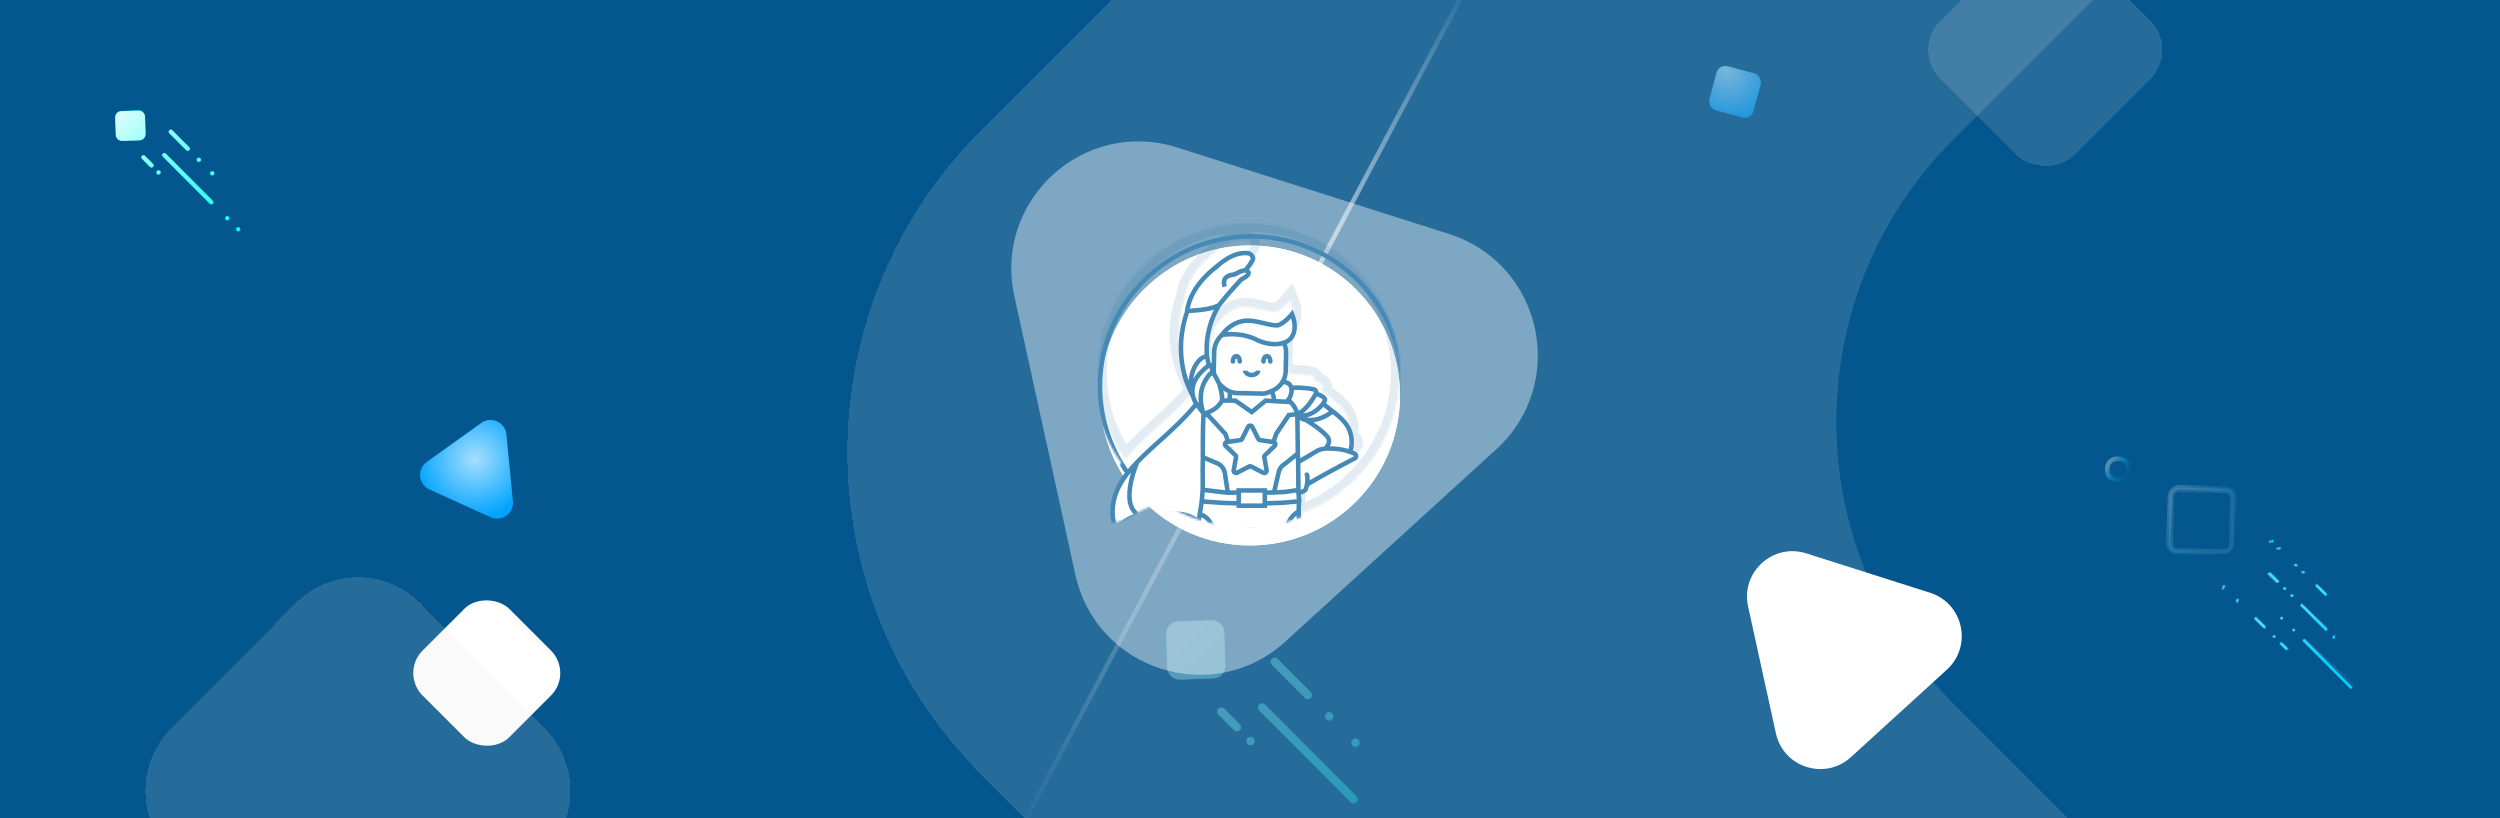 <svg xmlns="http://www.w3.org/2000/svg" fill="none" viewBox="0 0 1100 360"><g clip-path="url(#a)"><path fill="#03568E" d="M0 0h1100v360H0z"/><g filter="url(#b)"><rect width="440.22" height="440.22" fill="#03568E" rx="120" transform="rotate(-45 171.64 230.9)"/></g><g filter="url(#c)"><rect width="849.94" height="849.94" x="291" y="198" fill="#E0E0E0" fill-opacity=".16" rx="200" shape-rendering="crispEdges" transform="rotate(-45 291 198)"/></g><g filter="url(#d)"><path fill="#03568E" d="M857.36 293.49c-68.48-68.48-68.48-179.5 0-247.98l329.15-329.15c68.48-68.48 179.5-68.48 247.98 0L1763.64 45.5c68.48 68.48 68.48 179.5 0 247.98l-329.15 329.15c-68.48 68.48-179.5 68.48-247.98 0L857.36 293.5Z"/></g><g fill="#00D1FF" filter="url(#e)"><path d="M1019.15 257.45a.6.6 0 0 0 0 .86l3.72 3.72a.6.6 0 0 0 .86-.86l-3.72-3.72a.6.6 0 0 0-.86 0Zm-6.01-5.15a.6.6 0 0 1 .86-.86c.23.23.23.62 0 .85a.6.6 0 0 1-.86 0Zm-3.15-3.15a.6.6 0 1 1 .86-.86.6.6 0 0 1-.86.86Zm-7.44-7.45a.6.6 0 1 1 .86-.86c.23.24.23.63 0 .86a.6.6 0 0 1-.86 0Zm-3.15-3.14a.6.6 0 1 1 .86-.86.6.6 0 0 1 0 .86.61.61 0 0 1-.86 0Zm24.45 38.86a.6.6 0 0 1-.86 0l-10.59-10.6a.6.6 0 0 1 .86-.86l10.59 10.6c.23.23.23.62 0 .86Zm-21.18-21.19a.6.6 0 0 1-.86 0l-3.44-3.43a.6.6 0 1 1 .86-.86l3.44 3.44c.23.23.23.62 0 .85Zm23.75 24.62a.6.6 0 0 0 .86-.86.6.6 0 0 0-.86 0 .62.62 0 0 0 0 .86Zm-21.47-21.47a.6.6 0 0 0 .86-.86.6.6 0 0 0-.86 0 .62.62 0 0 0 0 .86Zm3.15 3.15a.6.6 0 0 0 .86-.86.6.6 0 0 0-.86 0 .62.62 0 0 0 0 .86Zm-4.85 20.22a.6.6 0 0 1 .86 0l2.29 2.3c.23.23.23.61 0 .85a.6.6 0 0 1-.86 0l-2.29-2.29a.6.6 0 0 1 0-.86Zm-11.16-11.16a.6.6 0 0 1 .86 0l3.72 3.72a.6.6 0 1 1-.86.86l-3.72-3.72a.6.6 0 0 1 0-.86Zm8.87 8.01a.6.6 0 0 0-.86.86.6.6 0 0 0 .86-.86Zm-16.03-16.03a.6.6 0 1 0-.86.86.6.6 0 0 0 .86-.86Zm-6.01-6.01a.6.6 0 1 0-.86.86.6.6 0 0 0 .86-.86Zm34.4 23.86a.6.6 0 0 1 .86 0l20.61 20.6a.6.6 0 0 1-.86.86l-20.61-20.6a.6.6 0 0 1 0-.86Zm-3.72-4.58a.6.6 0 0 0-.86.86.6.6 0 0 0 .86-.86Zm-5.29-5.29a.6.6 0 0 0-.86 0 .6.6 0 1 0 .86.86.62.62 0 0 0 0-.86Z"/></g><path fill="url(#f)" fill-opacity=".4" d="M1018.73 257.05a.61.61 0 0 0 .03.85l3.84 3.6a.6.6 0 0 0 .86-.02.61.61 0 0 0-.03-.86l-3.84-3.6a.6.6 0 0 0-.86.03Z"/><path fill="url(#g)" fill-opacity=".4" d="M1012.56 252.09a.61.61 0 0 1-.03-.86.6.6 0 0 1 .86-.03.6.6 0 0 1 .03.86.6.6 0 0 1-.86.03Z"/><path fill="url(#h)" fill-opacity=".4" d="M1009.31 249.04a.62.62 0 0 1-.03-.85.6.6 0 0 1 .89.83.6.6 0 0 1-.86.02Z"/><path fill="url(#i)" fill-opacity=".4" d="M1001.64 241.84a.6.6 0 0 1-.03-.85.6.6 0 0 1 .86-.03.6.6 0 0 1 .02.85.6.6 0 0 1-.85.03Z"/><path fill="url(#j)" fill-opacity=".4" d="M998.39 238.8a.6.6 0 1 1 .83-.88.6.6 0 0 1-.83.88Z"/><path fill="url(#k)" fill-opacity=".4" d="M1024.07 276.85a.6.6 0 0 1-.86.03l-10.93-10.25a.61.61 0 0 1-.02-.85.6.6 0 0 1 .85-.03l10.93 10.25a.6.6 0 0 1 .03.85Z"/><path fill="url(#l)" fill-opacity=".4" d="M1002.22 256.36a.6.6 0 0 1-.86.03l-3.54-3.32a.6.6 0 1 1 .83-.89l3.54 3.32a.6.6 0 0 1 .03.86Z"/><path fill="url(#m)" fill-opacity=".4" d="M1026.75 280.2a.6.6 0 0 0 .86-.02.6.6 0 0 0-.89-.83.61.61 0 0 0 .03.86Z"/><path fill="url(#n)" fill-opacity=".4" d="M1004.61 259.44a.6.6 0 0 0 .86-.03.62.62 0 0 0-.03-.86.6.6 0 0 0-.86.03.6.6 0 0 0 .03.86Z"/><path fill="url(#o)" fill-opacity=".4" d="M1007.85 262.48a.61.61 0 0 0 .84-.88.6.6 0 0 0-.84.88Z"/><path fill="url(#p)" fill-opacity=".4" d="M1003.65 282.85a.6.6 0 0 1 .86-.03l2.36 2.22c.24.22.26.6.03.85a.6.6 0 0 1-.86.03l-2.36-2.21a.6.6 0 0 1-.03-.86Z"/><path fill="url(#q)" fill-opacity=".4" d="M992.13 272.05a.6.6 0 0 1 .86-.03l3.84 3.6a.6.6 0 0 1-.83.89l-3.84-3.6a.6.6 0 0 1-.02-.86Z"/><path fill="url(#r)" fill-opacity=".4" d="M1001.26 279.77a.6.6 0 0 0-.86.03.6.6 0 0 0 .89.83.61.61 0 0 0-.03-.86Z"/><path fill="url(#s)" fill-opacity=".4" d="M984.73 264.27a.6.6 0 1 0-.83.88.6.6 0 0 0 .83-.88Z"/><path fill="url(#t)" fill-opacity=".4" d="M978.53 258.45a.6.6 0 1 0-.83.89.6.6 0 0 0 .83-.89Z"/><path fill="url(#u)" fill-opacity=".4" d="M1013.67 281.2a.61.61 0 0 1 .86-.03l21.26 19.94c.24.22.26.6.03.85a.6.6 0 0 1-.86.03l-21.26-19.94a.61.61 0 0 1-.03-.86Z"/><path fill="url(#v)" fill-opacity=".4" d="M1009.81 276.74a.6.6 0 0 0-.86.02.6.6 0 0 0 .89.83.61.61 0 0 0-.03-.86Z"/><path fill="url(#w)" fill-opacity=".4" d="M1004.35 271.61a.61.61 0 0 0-.86.03.6.6 0 0 0 .03.86.6.6 0 0 0 .85-.03.61.61 0 0 0-.02-.86Z"/><g opacity=".56"><g filter="url(#x)"><rect width="28.68" height="28.68" stroke="url(#y)" stroke-opacity=".48" stroke-width="2" rx="4" transform="rotate(-87.86 603 -373.67)"/></g><rect width="26.68" height="26.68" x="1.02" y="-.98" stroke="#fff" stroke-opacity=".19" stroke-width="2" rx="3" transform="rotate(-88.91 601.99 -365.61)"/></g><g filter="url(#z)"><rect width="9.23" height="9.23" stroke="url(#A)" stroke-opacity=".48" stroke-width="2" rx="4" transform="rotate(-87.86 573 -375.7)"/></g><g filter="url(#B)"><rect width="53.94" height="53.94" x="176.04" y="292.14" fill="#fff" rx="14" transform="rotate(-45 176.04 292.14)"/></g><g filter="url(#C)"><rect width="83.39" height="83.39" x="839" y="15.96" fill="#E0E0E0" fill-opacity=".16" rx="18" shape-rendering="crispEdges" transform="rotate(-45 839 15.96)"/></g><g filter="url(#D)" opacity=".32"><g fill="#00FFF0" filter="url(#E)"><path d="M519.15 298.97a5.5 5.5 0 0 1-5.67-5.31l-.5-14.68a5.5 5.5 0 0 1 5.29-5.69l14.63-.5a5.5 5.5 0 0 1 5.68 5.3l.5 14.68a5.5 5.5 0 0 1-5.3 5.7l-14.63.5Zm77.7 54c.71-.71.71-1.87 0-2.58L556.56 310a1.82 1.82 0 0 0-2.57 0 1.83 1.83 0 0 0 0 2.57l40.3 40.41c.7.71 1.85.71 2.56 0Zm13.72 11.18c.7.71.7 1.87 0 2.58-.71.7-1.86.7-2.57 0a1.83 1.83 0 0 1 0-2.58 1.81 1.81 0 0 1 2.57 0Zm9.43 9.45c.7.72.7 1.87 0 2.58a1.8 1.8 0 0 1-2.57 0 1.83 1.83 0 0 1 0-2.57 1.82 1.82 0 0 1 2.57 0Zm-74.51-52.25c.7-.72.7-1.87 0-2.58l-6.86-6.88a1.82 1.82 0 0 0-2.57 0 1.83 1.83 0 0 0 0 2.58l6.86 6.88c.7.7 1.86.7 2.57 0Zm6 3.44c.7.7.7 1.86 0 2.57a1.8 1.8 0 0 1-2.57 0 1.83 1.83 0 0 1 0-2.57 1.81 1.81 0 0 1 2.57 0Zm25.21-17.74c.7-.71.7-1.87 0-2.58l-14.58-14.62a1.82 1.82 0 0 0-2.57 0 1.83 1.83 0 0 0 0 2.58l14.57 14.62c.71.71 1.87.71 2.58 0Zm9.42 6.88a1.82 1.82 0 1 1-2.57 2.58 1.83 1.83 0 0 1 0-2.58 1.82 1.82 0 0 1 2.57 0Zm11.58 11.61c.7.7.7 1.86 0 2.58-.71.7-1.87.7-2.58 0a1.83 1.83 0 0 1 0-2.58 1.81 1.81 0 0 1 2.58 0Z"/></g><path fill="url(#F)" fill-opacity=".88" d="M519.37 299.05a5.47 5.47 0 0 1-5.65-5.28l-.5-14.58a5.47 5.47 0 0 1 5.27-5.66l14.59-.5a5.47 5.47 0 0 1 5.66 5.28l.5 14.58a5.47 5.47 0 0 1-5.28 5.66l-14.59.5Z"/><path fill="url(#G)" fill-opacity=".88" d="M596.83 352.73c.71-.71.71-1.86 0-2.57L556.67 310a1.81 1.81 0 0 0-2.57 2.56l40.17 40.17c.7.7 1.85.7 2.56 0Z"/><path fill="url(#H)" fill-opacity=".88" d="M610.5 363.83a1.81 1.81 0 1 1-2.56 2.57 1.81 1.81 0 0 1 2.56-2.56Z"/><path fill="url(#I)" fill-opacity=".88" d="M619.9 373.24a1.81 1.81 0 1 1-2.56 2.56 1.81 1.81 0 0 1 2.57-2.56Z"/><path fill="url(#J)" fill-opacity=".88" d="M545.63 321.3c.7-.72.7-1.86 0-2.57l-6.84-6.84a1.81 1.81 0 0 0-2.57 2.57l6.84 6.83c.7.71 1.86.71 2.57 0Z"/><path fill="url(#K)" fill-opacity=".88" d="M551.6 324.71a1.81 1.81 0 1 1-2.56 2.56 1.81 1.81 0 0 1 2.57-2.56Z"/><path fill="url(#L)" fill-opacity=".88" d="M576.74 307.08c.7-.7.7-1.85 0-2.56l-14.53-14.53a1.81 1.81 0 0 0-2.57 2.56l14.53 14.53c.71.71 1.86.71 2.57 0Z"/><path fill="url(#M)" fill-opacity=".88" d="M586.13 313.92a1.81 1.81 0 1 1-2.56 2.56 1.81 1.81 0 0 1 2.56-2.56Z"/><path fill="url(#N)" fill-opacity=".88" d="M597.67 325.46a1.81 1.81 0 1 1-2.56 2.56 1.81 1.81 0 0 1 2.56-2.56Z"/></g><g filter="url(#O)"><path fill="#E0E0E0" fill-opacity=".16" d="M72.34 375.53a39.08 39.08 0 0 1 0-55.06l54.77-55.07a38.59 38.59 0 0 1 54.78 0l54.77 55.07a39.08 39.08 0 0 1 0 55.06l-54.77 55.07a38.59 38.59 0 0 1-54.78 0l-54.77-55.07Z" shape-rendering="crispEdges"/></g><g filter="url(#P)"><path fill="#fff" d="M849.23 256.8c14.67 4.68 18.78 23.47 7.4 33.85l-42.24 38.5c-11.37 10.38-29.71 4.54-33-10.5l-12.23-55.83c-3.3-15.04 10.93-28 25.6-23.34l54.47 17.33Z"/></g><g filter="url(#Q)" opacity=".64"><g filter="url(#R)"><rect width="20.1" height="20.1" x="756.32" y="28.1" fill="#00A3FF" rx="4" transform="rotate(15.03 756.32 28.1)"/></g><rect width="20.1" height="20.1" x="756.32" y="28.1" fill="url(#S)" rx="4" transform="rotate(15.03 756.32 28.1)"/></g><g filter="url(#T)"><path fill="#00A3FF" d="M225.67 220.51a7 7 0 0 1-9.86 7.05l-26.88-12.21a7 7 0 0 1-1.17-12.07l24.02-17.17a7 7 0 0 1 11.03 5.02l2.86 29.38Z"/></g><path fill="url(#U)" d="M225.67 220.51a7 7 0 0 1-9.86 7.05l-26.88-12.21a7 7 0 0 1-1.17-12.07l24.02-17.17a7 7 0 0 1 11.03 5.02l2.86 29.38Z"/><path stroke="url(#V)" stroke-width="2" d="m648.88-12.53-231 436"/><g filter="url(#W)"><path xmlns="http://www.w3.org/2000/svg" fill="#FFF" fill-opacity=".4" d="M637.6 98.96c41.07 13.07 52.6 65.71 20.74 94.75l-92.75 84.56c-31.86 29.04-83.21 12.7-92.43-29.4L446.3 126.25c-9.22-42.12 30.6-78.42 71.68-65.35l119.6 38.05Z"/></g><g filter="url(#X)"><circle cx="550" cy="164" r="66" fill="#fff"/></g><g filter="url(#Y)"><circle cx="550" cy="164" r="66" fill="#fff"/></g><mask id="Z" width="135" height="134" x="481" y="98" maskUnits="userSpaceOnUse" style="mask-type:alpha"><path fill="#C4C4C4" d="M548.5 98c-37.28 0-67.5 30-67.5 67a66.36 66.36 0 0 0 12.38 38.69c-10.25 12.87-6.07 23.42-5.02 25.59l.08.13.03.08c.29.88 1.58.52 4.69-.32h.02c4.58-1.26 11.35-7.43 19.4-7.43A67.38 67.38 0 0 0 548.5 232a69.13 69.13 0 0 0 15.34-1.74 67.08 67.08 0 0 0 6.06-1.7c26.79-8.88 46.1-33.98 46.1-63.56 0-37-30.22-67-67.5-67Z"/></mask><g mask="url(#Z)"><mask id="aa" fill="#fff"><path d="M551.35 227.25h-3.7s-2.94.46-3.48 2.54a68.18 68.18 0 0 0 10.66 0s-2.56-2.54-3.48-2.54Zm-37.23-7.35a66.35 66.35 0 0 0 11.91 5.87l.31-2.05.02-.13c-3.96-3.4-8.7-3.7-12.24-3.7ZM549.5 98c-36.73 0-66.5 29.55-66.5 66 0 14.2 4.52 27.35 12.2 38.11l.71-.87c3.62-4.45 8.28-8.67 13.2-13.11 5.62-5.08 11.38-10.29 16.3-16.44a11.42 11.42 0 0 1-1.46-3.25c-1.33-2.61-3.2-6.84-4.02-10.41a47.13 47.13 0 0 1 1.55-27.2 1.2 1.2 0 0 0-.18.04c1.07-7.17 5.46-13.74 13.16-19.7 4.91-4.31 9.43-6.23 13.55-5.77 1.08.12 1.95.91 2.25 1.93l.06.22c.26.89-2.8 4.74-3.43 5.43.41.02.78.13 1.08.4 1.05.92.1 2.12-2.86 3.6l-.03.03c-2.78 2.9-6.02 6.64-9.73 11.25-4.77 8.15-6.02 16.43-5.2 23.22.08.11.14.25.17.4l.59 2.92c.44-.26 1.06-.05 1.15.42l.64 3.2c.2.07.4.2.56.38a9.92 9.92 0 0 1-.2-2.2l.18-7.91a10.6 10.6 0 0 1 3.38-7.27s3.54-5.46 9.96-6.26c2.64-.34 5.86.42 8.7 1.1 2.7.63 5.26 1.23 6.5.69 2.63-1.15 5.14-4.12 5.17-4.15l.5-.6.29.72c.1.27 2.6 6.68-1.25 10.4a7.01 7.01 0 0 1-2.66 1.5 9.44 9.44 0 0 1 1.04 4.53l-.17 7.92a9.45 9.45 0 0 1-1.4 4.76c.46.02.88.08 1.23.15.8.15 1.49.54 1.95 1.09.36.42.58.9.7 1.38a39.8 39.8 0 0 1 9.82.65c.43.08.8.38.99.77.16.36.16.77 0 1.13 1.99.67 3.76 1.56 4 2.5.1.42-.36 1.2-.9 1.92 1.32 1 3 2.37 3.6 2.86 1.8 1.3 3.5 2.73 5.15 4.42a13.37 13.37 0 0 1 3.88 9.91 13.64 13.64 0 0 1-.7 3.99c.68.24 1.36.53 2.03.87.39.19.63.58.63 1 0 .44-.24.83-.62 1.03-3.87 2-16.68 8.78-20.42 11.22-.22.14-.65.69-.65.69l-.42 1.57c-.25.92-2.76 1.57-2.76 1.57h-.48c.1 1.58.3 3.8.3 3.8s-.26 1.64-.2 4.44c.05 2.36.14 5.22.15 7.63C596.98 217.87 616 193.14 616 164c0-36.45-29.77-66-66.5-66Z"/></mask><path fill="#03568E" fill-opacity=".11" d="m582.64 185.68 1.43-1.4-1.43 1.4Zm1.12 2.77 2 .08v-.02l-2-.06Zm-5.5 4.08 1.04 1.7-1.04-1.7Zm-40.05-7.51 1.9-.65-.14-.4-.28-.3-1.48 1.35Zm-7.42-8.11 1.48-1.35-.3-.32-.4-.18-.78 1.85Zm35.3-.3-.2-1.99-.94.1-.52.78 1.66 1.11Zm-5.6 8.37-1.67-1.11-.15.22-.08.25 1.9.64Zm6.33-14.1 1.36-1.46-.52-.5-.73-.03-.11 2Zm-10.97-.61.11-2-.78-.05-.6.5 1.27 1.55Zm-6.09 5.02-1.14 1.64 1.25.87 1.17-.97-1.28-1.54Zm-7.23-5.03 1.14-1.65-.5-.36h-.64v2Zm1.5 39.55v-2h-2v2h2Zm11.47 0h2v-2h-2v2Zm29.38-35.18-1.27 1.55.02.01.02.02 1.23-1.58Zm.16.36-2-.1v.1h2Zm-.18.35 1.18 1.61.03-.01.02-.02-1.23-1.58Zm-49.73 22.75 1.01-1.72-.11-.06-.12-.06-.78 1.84Zm2.76 3.84 1.98-.3-.01-.05-.01-.05-1.96.4Zm23.7 0 1.95.46v-.05l-1.95-.4Zm2.76-3.84 1.01 1.73.13-.08.12-.09-1.26-1.56Zm-24.4-28.48 1.95.45.01-.06.01-.06-1.97-.33Zm-.15.64v2-2Zm19.74.22-.12 2 .12-2Zm0-.9h2v-.1l-.01-.1-2 .2Zm-4.9-2.38.03-2-.04 2Zm-11.49-.24-.04 2 .04-2Zm8.61-23.53-.88 1.8.88-1.8Zm1.16 9.6a2 2 0 0 0 4 0h-4Zm3.01 0a2 2 0 1 0 4 0h-4Zm-16.47 0a2 2 0 0 0 4 0h-4Zm3.02 0a2 2 0 1 0 4 0h-4Zm7.54 28.86-1.8.9 1.8-.9Zm2.6 5.2-1.78.9 1.79-.9Zm.8.56-.3 1.98h.01l.28-1.98Zm6.42 2.6 1.38 1.44-1.38-1.44Zm-4.23 4.04-1.38-1.45-.01.01-.01.01 1.4 1.43Zm-.3.91-1.98.31v.04l1.98-.35Zm1 5.71 1.97-.33v-.01l-1.97.34Zm-1.52 1.1-.92 1.77.92-1.78Zm-5.23-2.7-.92 1.77.92-1.78Zm-.98 0-.9-1.79h-.02l.92 1.78Zm-5.22 2.7.91 1.77-.9-1.78Zm-1.52-1.1 1.97.35-1.97-.35Zm1-5.7-1.98-.35 1.97.34Zm-.31-.92 1.38-1.44-1.38 1.44Zm-4.22-4.04-1.4 1.44h.01l1.39-1.44Zm.58-1.76.28 1.98-.28-1.98Zm5.84-.84.28 1.98h.02l-.3-1.98Zm.79-.56 1.78.9-1.78-.9Zm2.61-5.2 1.79.9-1.79-.9Zm-6.07-67.12.24 1.98-.24-1.98Zm-2.69 73.65.28 1.98-.28-1.98Zm19.92.07-.35 1.97.35-1.97Zm-.04 0-.28 1.98.28-1.98Zm4.4 26.7.1 2h.08l-.19-2Zm-8.15 1.32v2h2v-2h-2Zm-11.48 0h-2v2h2v-2Zm-8.75-1.35-.11 2 .12-2Zm-2.77 11.14 1.93-.55-1.93.55Zm32.63-.15-1.92-.55 1.92.55Zm4.72-6.76.9 1.79.11-.06.1-.08-1.1-1.66Zm.96-2.84a2 2 0 1 0-.36-3.98l.36 3.98ZM565 163.08a2 2 0 1 0-3.41-2.1l3.4 2.1Zm-.54-16.35a2 2 0 0 0-1.26-3.8l1.26 3.8Zm-30.15 13.88 1.78-.92-1.78.92Zm-.94-1.67 1.68-1.07-1.68 1.07Zm-5.21 41.84-2-.03v.08l2-.05Zm-1.14-30.29a2 2 0 0 0-3.2 2.4l3.2-2.4Zm1.14 30.3 2-.06-2 .05Zm.01.62 2-.05-2 .04Zm34.49-38.47-1.57-1.23 1.57 1.23Zm-1.24 1.31-1.32-1.5 1.32 1.5Zm-.46.38-1.23-1.57 1.23 1.57Zm-2.43 1.4-.74-1.86.74 1.86Zm.16.43-1.87.7 1.87-.7Zm.73 2.36 1.96-.4-1.96.4Zm20.38-.77a2 2 0 0 0-3.62-1.7l3.62 1.7Zm-10.68-3.88a2 2 0 0 0-3.88.96l3.88-.96Zm-1.82 1.4-2 .04 2-.05Zm10.63 1.74-1.72-1.02 1.72 1.02Zm-10.66-1.12 2 .2-2-.2Zm10.25 1.82-1.72-1.03 1.72 1.03Zm-1 1.6 1.7 1.08-1.7-1.08Zm3.71 3.06 1.47 1.36v-.01l-1.47-1.35Zm-.07.07-1.47-1.35 1.47 1.35Zm-8.6 4.2v2-2Zm-.03 0v2-2Zm4.5-6.57 1.65 1.12-1.65-1.12Zm-4.01 4.56 1.02 1.72.15-.09.13-.11-1.3-1.52Zm-5.63-5.84 1.8.88-1.8-.88Zm-.64.9-1.7-1.07-.02.04-.02.04 1.74.99Zm-36.4 5.79.53 1.93-.52-1.93Zm-.22.06.49 1.94-.5-1.94Zm-.1.02.49 1.94-.49-1.94Zm11.15-8.84-2-.04 2 .05Zm0-.49.13-2-2.15-.13.02 2.15 2-.02ZM528.5 152.6a2 2 0 1 0 3.3-2.25l-3.3 2.25Zm.33-1.55.65 1.89-.65-1.9Zm-4.88 17.39-1.9.61 3.84-1.12-1.94.5Zm6.77-13.51 1.17 1.62-1.17-1.62Zm.14-.1 1.15 1.63h.01l-1.16-1.63Zm-3.53 14.35h-2 2Zm2.5-8.52 1.66 1.1-1.67-1.1Zm1.34-1.86 1.47 1.36.16-.18.12-.21-1.75-.97Zm-1.3 1.78-1.67-1.1 1.67 1.1Zm-2.48 10.06 2-.17-2 .17Zm.88 4.42-1.95-.46-.27 1.12.84.79 1.38-1.45Zm4.42-16.64-.64 1.9.64-1.9Zm-.63 1.9a2 2 0 1 0 1.28-3.8l-1.28 3.8Zm-.12-3.8a2 2 0 1 0-2.06-3.44l2.06 3.44Zm2.83.97a2 2 0 0 0-3.03 2.6l3.03-2.6Zm1.46 8.33 1.94-.47-1.94.47Zm.23 1.06 1.96-.38-1.96.38Zm2.78 43.87-.06 2 .06-2Zm31.05-1.17h2v-.02l-2 .02Zm-6.13.88-.11-2 .1 2Zm5.67-33.66-2 .02 2-.02Zm22.32 15.7-.6 1.91.6-1.9Zm-6.9-1.12.08-2-.07 2Zm-.66-15.84-1.16-1.63 1.16 1.63Zm7.75 19.14a2 2 0 1 0 1.36-3.76l-1.36 3.76Zm-16.6 7.21a2 2 0 1 0-3.51 1.9l3.52-1.9Zm10.22-28.96a2 2 0 0 0-2.53 3.1l2.53-3.1Zm-3.26-.12a2 2 0 0 0-3.2-2.39l3.2 2.39Zm-61.52-43.96a2 2 0 1 0 .6 3.96l-.6-3.96Zm23.9-11.83-1.44-1.39-.03.02-.02.03 1.49 1.33Zm-10.62-5.86-1.23-1.58-.05.04-.04.04 1.32 1.5Zm37.09 109.49a2 2 0 0 0-2.24-3.32l2.24 3.31Zm-3.21-9.78a2 2 0 1 0 3.99-.24l-4 .24Zm-13.67 16.93a2 2 0 0 0 .32 3.98l-.32-3.98Zm-10.66 3.98a2 2 0 0 0 .31-3.98l-.31 3.98Zm27.2-3.27a2 2 0 0 0-1.26-3.8l1.26 3.8Zm-44.48-4.61a2 2 0 0 0-1.4 3.75l1.4-3.75Zm-2.34-.62a2 2 0 1 0 3.95.6l-3.95-.6ZM495 227.2l.53 1.93-.53-1.93Zm3.3-7.93 1.44-1.39-1.44 1.39Zm.32 1.17-1.94-.47 1.94.47Zm-.83.92-.66-1.9-.01.01h-.01l.68 1.89Zm1.48-23.7 1.8.88-3.2-2.32 1.4 1.44Zm-8.91 29.87-1.9.62 1.9-.63Zm4.62-.32-.53-1.93.53 1.93Zm-4.73.11 1.8-.86v-.01l-1.8.87Zm4.13-27.37a2 2 0 0 0 3.06 2.58l-3.06-2.58Zm2.62 4.56 1.94.49-1.94-.49Zm17.12 17.38a2 2 0 0 0 0-4v4Zm-17.36-18.53a2 2 0 0 0-3.12-2.5l3.12 2.5Zm27.6 20.06a2 2 0 0 0 3.96.6l-3.95-.6Zm2 .17 1.98.3-1.98-.3Zm15.42-12.83.03 2-.03-2Zm-13.52-17.55h-2 2Zm0 .01h2-2Zm13.36 17.54.02 2-.02-2Zm.43 0-.02-2 .02 2Zm39.15-23.69c.51.53.57 1.02.56 1.31l4 .13a5.71 5.71 0 0 0-1.69-4.22l-2.87 2.78Zm.56 1.3c0-.13.03-.1-.08.16a11.24 11.24 0 0 1-.99 1.56l-.04.04v.01l1.56 1.25 1.56 1.25v-.01l.03-.03.06-.07.2-.27c.16-.22.37-.52.6-.88.22-.34.46-.76.66-1.2.18-.4.41-1 .44-1.65l-4-.16Zm-11.58 8.96 1 1.73h.01l.01-.01.04-.03.17-.1c.14-.07.35-.2.6-.35a1304.8 1304.8 0 0 0 7.29-4.33l-2.08-3.42a559.1 559.1 0 0 1-7.24 4.3l-.6.36-.16.1-.04.02h-.01l1 1.73Zm-28.74-7.57c.35.16.66.47.8.9l-3.78 1.28c.23.68.72 1.18 1.3 1.44l1.68-3.62Zm-1.75-6.1-7.42-8.1-2.95 2.7 7.42 8.1 2.95-2.7Zm24.74-8.16-5.6 8.37 3.31 2.22 5.61-8.37-3.32-2.22Zm-7.99 15.16c.15-.43.46-.74.8-.9l1.7 3.62a2.46 2.46 0 0 0 1.29-1.44l-3.79-1.28Zm15.34-14.8a12.92 12.92 0 0 0-3.6-6.44l-2.73 2.92c1.2 1.13 2.16 3 2.4 4.27l3.93-.75Zm-17.2-7.14-6.09 5.03 2.55 3.08 6.08-5.02-2.54-3.09Zm-3.67 4.93-7.24-5.04-2.28 3.29 7.23 5.03 2.29-3.28Zm-6.88 38.16h11.47v-4h-11.48v4Zm31.64-35c-.59 0-1.62-.06-1.95-.11l-.64 3.95c.66.1 1.95.16 2.59.16v-4Zm7.98-.6c-.4-.31-.63-.8-.6-1.31l4 .17a2.44 2.44 0 0 0-.94-2.02l-2.46 3.16Zm-.6-1.22c0-.57.28-1 .59-1.23l2.45 3.16c.53-.4.95-1.1.95-1.93h-4ZM527.46 197l6.87 2.93 1.57-3.69-6.87-2.92-1.57 3.68Zm6.64 2.8c.95.56 1.6 1.49 1.82 2.53l3.92-.81a7.85 7.85 0 0 0-3.7-5.16l-2.04 3.45Zm29.44 2.53a3.84 3.84 0 0 1 1.81-2.52l-2.03-3.45a7.84 7.84 0 0 0-3.7 5.16l3.92.8ZM538 169.16l-.15.65 3.9.9.15-.65-3.9-.9Zm23.54 1.31v-.9h-4v.9h4Zm-6.87-5.28-11.47-.24-.09 4 11.48.24.08-4Zm5.24-21.78c-2.13 0-4.65-.5-7.27-1.78l-1.75 3.6a20.75 20.75 0 0 0 9.02 2.19v-4Zm-7.27-1.78a26.7 26.7 0 0 0-11.22-2.57 28.73 28.73 0 0 0-4.79.32l-.3.06-.09.02h-.03l.4 1.96.42 1.96.05-.01a11.58 11.58 0 0 1 1.08-.16 24.6 24.6 0 0 1 3.2-.15c2.66.04 6.13.5 9.52 2.16l1.76-3.6Zm4.28 11.38c0-.14.01-.27.04-.36.03-.1.06-.16.07-.17.01-.02-.01.03-.11.1a.92.92 0 0 1-.5.13v-4a3.3 3.3 0 0 0-2.74 1.58 5 5 0 0 0-.76 2.72h4Zm-.5-.3a.93.93 0 0 1-.5-.14c-.1-.06-.12-.1-.1-.09.03.05.11.23.11.53h4a5 5 0 0 0-.77-2.72 3.3 3.3 0 0 0-2.74-1.58v4Zm-12.96.3c0-.3.09-.48.12-.53l-.11.1a.93.93 0 0 1-.5.13v-4a3.3 3.3 0 0 0-2.74 1.58 5 5 0 0 0-.77 2.72h4Zm-.5-.3a.92.92 0 0 1-.49-.14c-.1-.06-.12-.11-.1-.1l.06.18c.03.1.05.22.05.36h4a5 5 0 0 0-.77-2.72 3.3 3.3 0 0 0-2.74-1.58v4Zm6.8 4.29c-.44 0-.73-.14-.88-.25-.07-.06-.09-.1-.08-.07.01 0 .1.14.1.4h-4a3.7 3.7 0 0 0 1.55 2.84c.85.65 2 1.08 3.31 1.08v-4Zm.88 0a.8.8 0 0 1 .05-.29l.03-.08s-.03.05-.1.11a1.4 1.4 0 0 1-.86.26v4a5.4 5.4 0 0 0 3.33-1.11 3.81 3.81 0 0 0 1.54-2.72l-4-.17Zm-2.41 25.78 2.6 5.2 3.58-1.8-2.6-5.2-3.58 1.8Zm2.61 5.2c.45.9 1.3 1.5 2.27 1.64l.6-3.95c.3.04.56.22.7.5l-3.57 1.82Zm7.62.81-4.23 4.04 2.76 2.9 4.23-4.05-2.76-2.89Zm-4.25 4.06a3.05 3.05 0 0 0-.88 2.66l3.95-.63c.05.3-.05.62-.27.83l-2.8-2.86Zm-.87 2.69 1 5.7 3.94-.68-1-5.71-3.94.69Zm1 5.7a.95.95 0 0 1 1.36-1.03l-1.83 3.56a3.05 3.05 0 0 0 4.41-3.2l-3.94.67Zm1.36-1.03-5.22-2.7-1.84 3.56 5.23 2.7 1.83-3.56Zm-5.22-2.69a3.07 3.07 0 0 0-2.8 0l1.8 3.56a.93.93 0 0 1-.84-.01l1.84-3.55Zm-2.82 0-5.22 2.7 1.84 3.55 5.22-2.7-1.84-3.55Zm-5.21 2.7c.61-.32 1.51.15 1.36 1.03l-3.94-.7c-.45 2.57 2.25 4.33 4.4 3.22l-1.82-3.56Zm1.36 1.03 1-5.71-3.95-.69-1 5.7 3.95.7Zm1-5.71c.17-1-.17-2.01-.9-2.7l-2.76 2.88a.98.98 0 0 1-.29-.87l3.94.69Zm-.9-2.7-4.22-4.05-2.77 2.9 4.23 4.03 2.76-2.89Zm-4.22-4.04c.61.58.23 1.55-.52 1.66l-.56-3.96a3.03 3.03 0 0 0-1.7 5.18l2.78-2.88Zm5.35.82c.95-.15 1.8-.74 2.26-1.63l-3.56-1.82a.93.93 0 0 1 .68-.5l.62 3.95Zm2.27-1.64 2.6-5.2-3.57-1.8-2.6 5.2 3.57 1.8Zm2.6-5.2a.94.94 0 0 1-1.68 0l3.57-1.8a3.06 3.06 0 0 0-5.46 0l3.58 1.8Zm-10.1-63.32c-.43-1.22-.2-1.64-.09-1.78.2-.26.84-.73 2.58-.94l-.48-3.97c-2.1.26-4.08.93-5.27 2.46-1.27 1.65-1.18 3.68-.52 5.56l3.78-1.33Zm2.5-2.72c.38-.05.72-.2.85-.25.19-.08.39-.18.56-.27.4-.2.75-.4 1.18-.6a4.99 4.99 0 0 1 1.9-.64l.18-4c-1.44-.06-2.93.6-3.82 1.03-.49.24-.97.5-1.26.65-.17.08-.27.14-.34.16-.12.06.01-.02.26-.05l.49 3.97Zm-3.22 69.69-.48.07.56 3.96.48-.07-.56-3.96Zm22.14 5.25a3.02 3.02 0 0 0-1.59-5.17l-.7 3.94c-.72-.13-1.1-1.07-.49-1.65l2.78 2.88Zm-1.59-5.17-.1-.01-.57 3.96h-.03l.7-3.95Zm-1.05-2.17-1.2 3.5 3.8 1.29 1.19-3.5-3.8-1.3Zm-17.33 3.42-1.15-3.39-3.79 1.3 1.16 3.38 3.78-1.29Zm22.38 27.42-.1-2h-.05l-.16.01-.6.03a484.8 484.8 0 0 1-7.26.25l.07 4a240.49 240.49 0 0 0 7.37-.25l.6-.03h.23l.01-.01-.1-2Zm-10.14.3v1.02h4v-1.03h-4Zm-7.48 1.02v-1.03h-4v1.03h4Zm-1.96-3.03c-3.33-.06-6.18-.17-8.67-.31l-.23 3.99c2.54.15 5.44.26 8.83.32l.07-4Zm-8.67-.31a236.15 236.15 0 0 1-7.28-.55l-.12-.01h-.04l-.19 1.98-.18 2h.04l.12.01.46.04a207.79 207.79 0 0 0 6.96.52l.23-4Zm-8.71 9.16s.05 0 .15.04c.1.03.24.07.4.14.31.14.7.36 1.11.7a7.1 7.1 0 0 1 2.24 3.65l3.85-1.1c-1.54-5.35-5.47-7.23-7.38-7.4l-.37 3.97Zm40.38 4.36a10.54 10.54 0 0 1 2.43-4.47 6.74 6.74 0 0 1 1.27-1.05h-.01l-.9-1.78-.89-1.8-.01.01-.03.01-.06.03-.17.1-.52.34c-.43.3-.98.75-1.58 1.38a14.54 14.54 0 0 0-3.38 6.14l3.85 1.1Zm3.4-14.12-7 .63.37 3.99 6.98-.64-.36-3.98Zm-7.26-69.63c-.9.3-2.02.48-3.3.48v4c1.66 0 3.2-.23 4.56-.68l-1.26-3.8Zm-30.67 18.59c.12.22.23.44.33.67l3.63-1.69-.4-.8-3.56 1.82Zm3.56-1.83a24.1 24.1 0 0 0-1.04-1.82l-3.38 2.14c.32.5.6 1 .86 1.5l3.56-1.82Zm.34.7c-.1-.19-.2-.38-.28-.58l-3.67 1.6c.13.3.28.6.44.9l3.51-1.92Zm-7.59 60.25c.3-1.84.59-3.73.9-5.75l-3.95-.61-.9 5.75 3.95.61Zm1.48-45.64a60.67 60.67 0 0 0-1.76-2.43l-1.06-1.44-.35-.46-.1-.13-.02-.04h-.01l-1.6 1.19-1.6 1.2.03.04.1.13.34.46 1.06 1.43 1.07 1.45.36.5c.14.2.1.15.04.04l3.5-1.94Zm-4.16 25.83 4-.1-4 .1Zm0 0 .02.62 4-.1-.02-.62-4 .1Zm2.01 8.65 2 .03v-.22l.02-.61.01-2.07c.01-1.63.01-3.68-.03-5.25l-4 .1c.04 1.5.04 3.5.03 5.13l-.01 2.04-.01.6v.23l2 .03Zm32.92-47.77c-.3.38-.63.72-1 1.04l2.65 3c.55-.47 1.04-1 1.5-1.57l-3.15-2.47Zm.5-.72c-.15.25-.32.49-.5.72l3.14 2.47c.28-.35.53-.72.77-1.1l-3.41-2.1Zm.6 5.22.55-.46-2.64-3-.37.3 2.46 3.16Zm-7.6 2.97a7.63 7.63 0 0 0 2.73-.5c.67-.24 1.53-.63 1.95-.8l-1.48-3.71c-.78.31-1.18.52-1.81.74-.55.2-.97.28-1.3.28l-.1 4Zm5.14-6.12c-.58.45-1.24.83-1.94 1.11l1.48 3.72c1.06-.42 2.04-1 2.92-1.68l-2.46-3.15Zm-3.07 3.67.16.43 3.75-1.4-.16-.43-3.75 1.4Zm.16.43c.26.7.5 1.39.64 2.06l3.92-.8c-.2-1-.55-1.95-.81-2.66l-3.75 1.4Zm4.7 2.22a9.63 9.63 0 0 0-.14-.95l-3.92.79.09.55 3.98-.4Zm3.72-4.25c.03.14.05.3.06.48l4-.09a5.9 5.9 0 0 0-.18-1.35l-3.88.96Zm10.94 1.22.03-.06 3.43 2.05.16-.3-3.62-1.7Zm-10.88-.74c0 .12 0 .25-.02.39l3.99.39c.02-.28.03-.57.03-.87l-4 .09Zm10.5 1.37-.95 1.55 3.36 2.16a46 46 0 0 0 1.02-1.66l-3.43-2.05Zm.4-.68-.4.68 3.43 2.05.42-.7-3.45-2.03Zm2.56 5.01-.07.08 2.94 2.7.07-.06-2.94-2.72Zm-.07.08c-1.13 1.23-3.76 3.55-7.14 3.56l.01 4c5.12-.02 8.76-3.42 10.08-4.86l-2.95-2.7Zm-7.14 3.56h-.03l.01 4h.03v-4Zm2.82-5.7a20.07 20.07 0 0 1-3.65 4.16l2.6 3.04a24.05 24.05 0 0 0 4.36-4.96l-3.31-2.24Zm.48-.72-.48.72 3.31 2.24.53-.8-3.37-2.16Zm-4.01 9.42 2.2-1.3-2.04-3.44-2.2 1.3 2.04 3.44ZM565.28 166a6.8 6.8 0 0 1-.69 2.2l3.6 1.77c.37-.76.93-2.1 1.07-3.58l-3.98-.39Zm-.69 2.2-.04.07a2.44 2.44 0 0 1-.26.34l-.06.07-.04.05-.04.06-.1.13 3.39 2.14-.09.12-.02.04h-.01l.05-.06.21-.26c.15-.2.41-.54.6-.93l-3.59-1.76Zm.48.58-5.42-.3-.23 4 5.43.3.22-4Zm-5.42-.3-3.69-.21-.22 4 3.68.2.23-4Zm-17.12-.22h-2.73v4h2.73v-4Zm-2.73 0h-3.1v4h3.1v-4Zm-4.86 1.02c-1.27 2.3-3.28 3.8-6.1 4.57l1.04 3.86c3.73-1.02 6.7-3.12 8.56-6.49l-3.5-1.94Zm-6.3 4.62-.1.02.98 3.88.1-.02-.98-3.88Zm-.85 3.91 2.23.94 1.55-3.69-2.22-.93-1.56 3.68Zm38.5.79 3.73-.38-.4-3.98-3.73.38.4 3.98Zm.64-9.71-1.86-.1-.22 3.99 1.86.1.22-4ZM529 177.92l.52-.12-.97-3.88-.4.1.85 3.9Zm.63-.15.25-.06-1.05-3.86-.2.05 1 3.87Zm37.12-6.09a1.77 1.77 0 0 1-.23.34l-.05.06.03-.03.23-.22.28-.27.15-.15.1-.1a2.16 2.16 0 0 0 .23-.33L564 169a1.92 1.92 0 0 1 .2-.29l.04-.05s0 .02-.04.05l-.24.23a15.1 15.1 0 0 0-.55.55 2.2 2.2 0 0 0-.25.39l3.58 1.8Zm-28.57-4.7c-.03 1.26-.19 2.23-.2 2.3l3.94.66c.03-.16.23-1.35.26-2.88l-4-.08Zm2.6-2.52a2.27 2.27 0 0 0-.83.09h-.02a1.54 1.54 0 0 1 .38-.01l-.26 3.99a2.37 2.37 0 0 0 .82-.09h.02l-.1.01c-.05 0-.15.01-.28 0l.26-3.99Zm-2.6 2.09v.43l4 .09v-.55l-4 .03Zm5.02-1.6a8.15 8.15 0 0 1-2.02-.42l-1.08 3.85c.79.23 1.8.54 3.01.57l.09-4Zm-2.02-.42a7.65 7.65 0 0 1-2.14-1.19c-.83-.6-1.62-1.32-2.2-1.9l-2.86 2.79c.71.73 1.67 1.59 2.7 2.34 1 .73 2.2 1.47 3.42 1.81l1.08-3.85Zm-9.37-14.18a3.14 3.14 0 0 0-3.64-1.19l1.32 3.78a.86.86 0 0 1-1-.34l3.32-2.25Zm-3.63-1.2a8.21 8.21 0 0 0-3.25 2.36c-1 1.1-1.92 2.55-2.62 4.27-1.42 3.45-1.95 8.04-.26 13.27l3.8-1.23c-1.38-4.3-.91-7.92.16-10.52a10.94 10.94 0 0 1 1.9-3.12 4.41 4.41 0 0 1 1.57-1.24l-1.3-3.78Zm-2.3 18.78c-.66-2.53.11-4.85 1.5-6.88a19.27 19.27 0 0 1 4.51-4.5l-2.34-3.24c-1.37.99-3.7 2.88-5.47 5.48-1.8 2.62-3.12 6.13-2.06 10.16l3.87-1.02Zm3.82-14.72-.15.1 2.35 3.24.12-.09-2.32-3.25Zm-.37 15.97c0-3.3 1.07-5.77 2.16-7.42l-3.34-2.2a17.28 17.28 0 0 0-2.82 9.62h4Zm.38-11.75c-.57.61-1.05 1.35-1.51 2.05l3.34 2.2c.52-.8.8-1.21 1.1-1.52l-2.93-2.72Zm-1.51 2.05-.05.08 3.34 2.2.05-.08-3.34-2.2Zm1.19 10.99c-.04-.45-.06-.88-.06-1.3l-4 .01c0 .53.03 1.07.07 1.62l3.99-.33Zm.82 5.04-3.89-.92 3.9.92Zm-.03-1.05a18.93 18.93 0 0 1-.8-3.99l-3.98.33c.13 1.51.43 3.12.96 4.83l3.82-1.17Zm2.74-14.7a1.1 1.1 0 0 1-.86.51c-.1.01-.15 0-.14 0l.13.04 1.28-3.79c-.13-.04-.76-.27-1.48-.24-.9.05-1.85.5-2.43 1.54l3.5 1.95Zm-.87.55 1.29-3.78-1.29 3.78Zm-2.17-7.23a2.6 2.6 0 0 0-.19.13l2.33 3.25-.08.06-2.06-3.44Zm5.17 4.8a3.18 3.18 0 0 0-.28-.39l-3.03 2.6a.57.57 0 0 1-.06-.08l3.37-2.14Zm3.12 7.47c-.18-.76-.53-2.22-.87-3.19l-3.77 1.34c.26.72.55 1.93.75 2.8l3.9-.95Zm-.87-3.19a6.33 6.33 0 0 0-.49-1.06 5.83 5.83 0 0 1-.32-.6l-3.63 1.7c.2.41.38.71.47.88.08.14.13.24.2.42l3.77-1.34Zm-2.8 5.11c.19.96.29 1.82.2 2.8l3.98.36c.14-1.5-.02-2.76-.26-3.94l-3.92.78Zm3.92-.78c-.07-.37-.15-.75-.25-1.14l-3.88.94.21.98 3.92-.78Zm-2.5 35.75 1.35 8.81 3.95-.6-1.35-8.82-3.96.6Zm25.57 8.87 2.05-8.72-3.9-.91-2.04 8.71 3.9.92Zm4.12-11.46 5.68-4.6-2.51-3.1-5.69 4.59 2.52 3.11Zm-39.25-24.02v.02l3.82-1.17v-.02l-3.82 1.17Zm.53.88 2.76-2.9h-.01l-2.75 2.9Zm-.53-.86c.1.32.2.65.32.98l3.78-1.32c-.1-.28-.2-.56-.28-.83l-3.82 1.17Zm12.94 33.1c-.6-.02-3.25-.32-5.9-.64l-3.45-.42-1.1-.14-.32-.04-.07-.01h-.03l-.25 1.98-.26 1.99h.11l.31.05 1.11.14 3.47.42c2.53.3 5.42.64 6.26.67l.13-4Zm6.73 6.72v-4.72h-4v4.72h4Zm7.47-4.72v4.72h4v-4.72h-4Zm16.79-1.17-.3-1.98h-.02l-.04.01-.18.03-.65.1-2 .3a394.69 394.69 0 0 1-2.8.4l-.25.03.22 3.99a491.8 491.8 0 0 0 5.42-.77l.65-.1.18-.02h.05l.01-.01-.3-1.98Zm-6.24-1.12c-.95.06-2.08.1-3.3.15l.14 4 3.38-.15-.22-4Zm-3.3.15c-1.69.06-3.53.11-5.28.14l.07 4c1.77-.03 3.64-.08 5.35-.14l-.14-4Zm-7.25 1.2v.94h4v-.94h-4Zm-27.32-.5-.41 5.11 3.99.33.4-5.1-3.98-.33Zm19.85 1.44v-.94h-4v.94h4Zm26.26-1.19-.11-12.25-4 .04.1 12.25 4-.04Zm-.12-12.3-.14-3.83-4 .14.15 3.84 4-.15Zm-.14-3.78-.2-16.7-4 .04.2 16.7 4-.05Zm-.2-16.7-.01-.57-4 .05v.56l4-.05Zm20.92 13.82a28.7 28.7 0 0 0-7.42-1.22l-.14 4c1.74.06 4.05.31 6.36 1.03l1.2-3.81Zm-7.42-1.22a30.7 30.7 0 0 0-3.27.02l.3 3.99c.84-.07 1.77-.05 2.83-.01l.14-4Zm-6.03 4.85c.83-.5 1.8-.75 3.05-.84l-.29-4c-1.61.12-3.28.48-4.84 1.43l2.08 3.41Zm-15.25 14.24c-1 .05-2.12.1-3.3.14l.14 4 3.38-.15-.22-4Zm-3.3.14-1.26.04.11 4 1.29-.04-.14-4Zm-1.26.04-4.02.1.07 4c1.22-.02 2.96-.07 4.06-.1l-.11-4Zm12.86-28.28c3.34 2.06 6.43 4.22 8.86 6.7l2.86-2.79c-2.77-2.83-6.2-5.2-9.62-7.31l-2.1 3.4Zm11.08-6.46c-3.28 2.34-5.94 2.9-7.76 2.9v4c2.71 0 6.17-.85 10.08-3.65l-2.32-3.25Zm.25-.18-.25.18 2.32 3.25.3-.2-2.37-3.23Zm-9.92 2.98c-1.77-.33-2.51-1.34-2.37-1.16l-3.12 2.5c.19.24 1.7 2.02 4.76 2.59l.73-3.93Zm19.94 14.2-.95-.31-1.2 3.81c.27.09.53.17.79.27l1.36-3.76Zm-21.47 12.89c-.06-.1 0-.03.03.41.03.38.01.84-.02 1.31a19.85 19.85 0 0 1-.2 1.6l-.02.1v.03l1.97.36 1.97.35v-.05l.03-.13.07-.46c.05-.39.12-.91.16-1.49.05-.57.07-1.23.04-1.86a5.07 5.07 0 0 0-.51-2.08l-3.52 1.9Zm11.2-27.77.18.15 2.53-3.1-.18-.15-2.53 3.1Zm-3.94-5.6c-.25.33-.52.65-.73.89l2.95 2.7c.3-.33.65-.75 1-1.21l-3.22-2.39Zm-7.96 4.52-.2-.01a17.9 17.9 0 0 1-1.3-.13l-.41 3.98c.24.02 1.45.16 1.9.16v-4Zm-27.5 43.55h11.47v-4h-11.48v4Zm-9.62-92c-1.81.97-4.58 1.52-7.29 1.84a72.6 72.6 0 0 1-3.58.32c-.95.07-1.87.12-2.36.2l.6 3.95c.27-.04.91-.08 2.03-.15 1.05-.08 2.36-.18 3.78-.34 2.76-.33 6.18-.95 8.7-2.3l-1.88-3.53Zm.14-12.72c.41-.39.82-.76 1.22-1.11l-2.63-3.01-1.34 1.21 2.75 2.91Zm-.49-4.83-.83.63 2.45 3.16.78-.59-2.4-3.2Zm9.53 6.73-4.51 5.01 2.97 2.68 4.52-5.02-2.98-2.67Zm2.93 2.72.03-.03-2.88-2.77-.03.03 2.88 2.77Zm24.45 102.63.58-.38-2.24-3.32-.57.39 2.23 3.31Zm-2.68-11.45c0 .34.02.81.05 1.29l3.99-.24a18.3 18.3 0 0 1-.04-1.04l-4-.01Zm-8.75-23.08-5.84-.84-.57 3.96 5.84.84.56-3.96Zm-15.1-.84-5.35.77.56 3.96 5.36-.77-.56-3.96Zm-14.28 15.15.1-5.6-4-.08-.1 5.62 4 .06Zm24.83 30.97c3.43-.27 6.8-.79 10.07-1.54l-.9-3.9a65.6 65.6 0 0 1-9.49 1.46l.32 3.98Zm11.57-3.08c.16-.73.33-1.4.5-2.02l-3.85-1.09c-.2.72-.39 1.48-.56 2.28l3.91.83Zm-35.98-1.85c.12.42.23.89.31 1.4l3.95-.66c-.1-.64-.25-1.26-.41-1.85l-3.85 1.1Zm1.8 3c3.76.97 7.64 1.62 11.63 1.94l.31-4c-3.75-.29-7.41-.9-10.96-1.8l-.99 3.87Zm32.68.39a68.23 68.23 0 0 0 6.15-1.73l-1.26-3.8c-1.9.63-3.83 1.18-5.8 1.63l.9 3.9Zm-31.7-4.26a64.53 64.53 0 0 1-6.63-2.08l-1.4 3.75c2.3.85 4.64 1.6 7.04 2.2l1-3.87Zm-36.5-5.32a.74.74 0 0 1-.18-.69l3.88.94a3.25 3.25 0 0 0-.82-3.03l-2.88 2.78Zm-.19-.68a.71.71 0 0 1 .46-.51l1.32 3.77a3.3 3.3 0 0 0 2.12-2.34l-3.9-.92Zm-4.46 8.14c.3-.83 1.21-1.85 2.57-2.85a15.2 15.2 0 0 1 3.7-2.03l-1.37-3.76a19.95 19.95 0 0 0-4.7 2.56c-1.55 1.14-3.25 2.75-3.96 4.72l3.76 1.36Zm-3.78-.06.03.09 3.8-1.25-.03-.08-3.8 1.25Zm.03.09a2.6 2.6 0 0 0 1.62 1.68c.65.24 1.3.21 1.77.16.93-.1 2.2-.45 3.65-.85l-1.05-3.86c-1.61.44-2.5.68-3.05.74-.27.03-.18-.03.06.06a1.35 1.35 0 0 1 .8.82l-3.8 1.25Zm7.04 1 .03-.02-1.05-3.86-.03.01 1.05 3.86Zm-3.67-3.03c.09.1.17.21.23.34l-3.62 1.72c.1.22.24.41.4.59l2.99-2.65Zm6.05-29.9a49.6 49.6 0 0 0-3.5 3.73l3.06 2.58a45.47 45.47 0 0 1 3.22-3.43l-2.78-2.88Zm-.4.56a48.8 48.8 0 0 0-2.42 7.25l3.88.97c.91-3.66 2.13-6.46 2.12-6.46l-3.59-1.76Zm16.64 21.11c-4.46 0-8.47 1.7-11.76 3.42-1.6.83-3.26 1.78-4.53 2.47a17.4 17.4 0 0 1-3.35 1.5l1.05 3.85c1.37-.37 2.8-1.08 4.2-1.83 1.49-.8 2.84-1.6 4.47-2.44 3.15-1.64 6.44-2.97 9.92-2.97v-4Zm-19.06-13.86a32.38 32.38 0 0 0-1.1 8.51c.09 2.88.78 5.91 2.9 8.12l2.88-2.78c-1.13-1.17-1.7-3.03-1.78-5.45-.06-2.39.38-5.03.98-7.43l-3.88-.97Zm-3.01 22.42c-.83-1.71-4.75-11.22 4.71-23.1l-3.12-2.49c-10.75 13.48-6.43 24.77-5.19 27.33l3.6-1.74Zm36.3-2.56c.16-1.08.32-2.16.5-3.25l-3.96-.61-.5 3.25 3.95.6Zm-.03.14.02-.14-3.95-.6-.02.13 3.95.6Zm.02-.14.5-3.25-3.95-.61a1197 1197 0 0 0-.5 3.26l3.95.6Zm1.92-30.68c0-6.02-.01-10.67.3-17.14l-3.99-.2a313.4 313.4 0 0 0-.31 17.34h4Zm-4 0v.01h4v-.01h-4Zm0 .01v1.95h4v-1.95h-4Zm15.5 15.54h-.16l.04 4h.17l-.05-4Zm-.16 0c-.8 0-1.54.02-2.3 0l-.12 3.99c.85.03 1.67.02 2.47 0l-.05-4Zm.04 4h.17l-.05-4h-.16l.04 4Zm.17 0h.26l-.05-4h-.26l.05 4Zm2.24-4.01h-2.02l.04 4H544l.05-4Zm45.79-29.85 2.86-2.8-2.86 2.8Zm3.88 9.91-4-.15 4 .16Zm1.33 4.86-1.8 3.57h.02l1.78-3.57Zm.63 1h-4v.06l4-.05Zm-.62 1.03-1.83-3.56h-.01l1.84 3.56Zm-20.42 11.22-2.18-3.36-.02.01 2.2 3.35Zm-.65.69-3.14-2.48-.52.65-.21.8 3.87 1.03Zm-.42 1.57 3.86 1.05v-.02h.01l-3.87-1.03Zm-2.76 1.57v4h.5l.5-.13-1-3.87Zm-23.16 16.5v-4h-.3l-.32.05.62 3.95ZM577 165.3l-.77 3.93h.03l.74-3.93Zm.99.77 3.63-1.66v-.02l-3.63 1.68Zm-13.46-3.9-.76 3.93.76-3.92Zm1.95 1.1 3.06-2.58-3.06 2.58Zm-1.6-13.92-4-.09 4 .1Zm-.18 7.92-4-.09 4 .09Zm-31.64-.66 4 .08-4-.08Zm.18-7.92-4-.09 4 .09Zm3.38-7.27 2.74 2.91.35-.33.26-.4-3.35-2.18Zm9.96-6.26.5 3.97-.5-3.97Zm8.7 1.1-.92 3.89.92-3.9Zm6.5.69-1.6-3.67 1.6 3.66Zm5.17-4.15-3.07-2.57-.02.02-.01.02 3.1 2.53Zm.5-.6 3.7-1.5-2.5-6.16-4.27 5.1 3.07 2.56Zm.29.72 3.72-1.45v-.03l-.02-.02-3.7 1.5Zm-1.25 10.4 2.77 2.88h.01l-2.78-2.88Zm-18.48-37.92.46-3.97h-.01l-.45 3.97Zm2.25 1.93-3.85 1.12.01.02v.02l3.84-1.16Zm.06.22 3.84-1.1v-.03l-.01-.03-3.83 1.16Zm-3.43 5.43-2.97-2.67-5.66 6.3 8.46.37.17-4Zm1.08.4-2.63 3.01 2.63-3.02Zm-2.86 3.6-1.8-3.58-.67.34-.5.57 2.97 2.67Zm25.52 97.57 3.95.63.08-.5-.04-.5-3.99.37Zm-7.34-52.52-3.4-2.1-3.6 5.84 6.85.26.15-4Zm.54-17.2-1.26-3.8-4.42 1.47 2.12 4.15 3.56-1.82Zm-38.41 26.86 3.12 2.5 1.8-2.24-1.56-2.42-3.36 2.16Zm52.57-4.5-3.63-1.69-1.9 4.05 4.24 1.44 1.29-3.8Zm-10.8-2.54-3.9.96.8 3.23 3.33-.2-.24-3.99Zm14.8 5.05-3.89.96 3.88-.96Zm-51.84-18.22-3.97.48.12.96.54.8 3.31-2.24Zm-6.2 16.96 3.87-1.02-.11-.42-.2-.38-3.56 1.82Zm-4.02-10.41-3.9.9 3.9-.9Zm10.39-6.15-3.93.77v.02l3.93-.8Zm2.38 6.54-3.93.78.45 2.27 2.2.74 1.28-3.79Zm-.64-3.2-3.92.77v.02l3.92-.8Zm-1.15-.42-3.92.8 1.12 5.54 4.85-2.9-2.05-3.44Zm2.35 4-3.04 2.6 10 11.65-3.04-15.05-3.92.8Zm59.76 34-3.78-1.31-1.3 3.73 3.72 1.34 1.36-3.76Zm-8.33-18.32-2.53 3.1.1.07.1.07 2.33-3.24Zm-3.6-2.86-3.2-2.39-2.35 3.17 3.13 2.4 2.43-3.18Zm-59.61-40.79 3.75 1.39 2.34-6.34-6.68 1 .59 3.95Zm13.87-2.57-3.11-2.51-.19.23-.15.26 3.45 2.02Zm-14.05 2.6-3.95-.58-.95 6.33 6.1-1.93-1.2-3.81Zm23.78-13.85 2.88 2.78.05-.05.04-.05-2.97-2.67Zm-10.62-5.85 2.45 3.16.1-.07.08-.08-2.63-3ZM570.43 219l4-.09-4 .09Zm-.1-8.24v-4h-4.24l.25 4.24 4-.24Zm-15.5 19.04.31 3.99 8.69-.69-6.18-6.14-2.82 2.84Zm-10.66 0-3.88-1-1.19 4.61 4.75.38.32-3.99Zm26.4-3.17-4 .02.04 5.5 5.23-1.73-1.26-3.8Zm-44.54-.85-1.4 3.75 4.63 1.73.73-4.89-3.96-.59Zm.34-2.19 3.95.6.33-2.2-1.68-1.44-2.6 3.04Zm-30.46-22.34 3.06 2.57.03-.02.02-.03-3.1-2.52Zm13.2-13.11-2.68-2.97 2.68 2.97Zm5 31.76.01-4h-13.96l11.84 7.4 2.12-3.4Zm-18.91-17.78-3.26 2.32 3.08 4.32 3.3-4.15-3.12-2.49Zm31.14 21.61-3.95-.6 3.95.6Zm.02-.13 3.96.6-3.96-.6ZM487 164c0-34.21 27.95-62 62.5-62v-8c-38.9 0-70.5 31.31-70.5 70h8Zm62.5-62c34.55 0 62.5 27.79 62.5 62h8c0-38.69-31.6-70-70.5-70v8Zm37.47 79.7a9.37 9.37 0 0 1 2.76 6.96l8 .3a17.37 17.37 0 0 0-5.03-12.85l-5.73 5.58Zm6.3 15.55a2.87 2.87 0 0 1-1.59-2.57h8a5.13 5.13 0 0 0-2.84-4.6l-3.57 7.17Zm-1.59-2.52a2.86 2.86 0 0 1 1.55-2.59l3.65 7.12a5.14 5.14 0 0 0 2.8-4.64l-8 .11Zm1.54-2.58c-3.8 1.96-16.82 8.84-20.76 11.41l4.36 6.71c3.53-2.3 16.13-8.97 20.08-11.02l-3.68-7.1Zm-20.78 11.42c-.42.28-.73.6-.84.7a9.09 9.09 0 0 0-.64.72l-.07.1-.03.02v.01h-.01v.01l3.14 2.48 3.14 2.47v.01a4.09 4.09 0 0 0 .12-.15l.03-.04-.09.09a2.4 2.4 0 0 1-.36.27l-4.39-6.69Zm-2.32 3.02-.42 1.57 7.74 2.04.41-1.57-7.73-2.04Zm-.4 1.55a3.1 3.1 0 0 1 .65-1.26c.18-.2.33-.31.37-.34.06-.04.01 0-.2.08a6.62 6.62 0 0 1-.74.26l1 3.87 1.01 3.87h.03l.04-.02.12-.03a18.98 18.98 0 0 0 1.65-.57 9.02 9.02 0 0 0 1.69-.91 5.22 5.22 0 0 0 2.1-2.86l-7.73-2.1Zm-18.37 15.11h-3.7v8h3.7v-8Zm24.91-54.01a2.63 2.63 0 0 1-1.9-1.48l7.25-3.37a5.37 5.37 0 0 0-3.88-3.02l-1.47 7.87Zm-12.48-3.14s-.16-.03-.35-.25l6.1-5.16a7.37 7.37 0 0 0-4.25-2.44l-1.5 7.85Zm-2.9-16.83-.18 7.91 8 .18.17-7.92-8-.17Zm-23.82 7.42.17-7.91-8-.18-.17 7.92 8 .17Zm.17-7.91c.04-1.5.82-3.21 2.13-4.45l-5.48-5.82a14.6 14.6 0 0 0-4.64 10.1l8 .17Zm-.61-7.36 3.35 2.18v.01l-.01.01.06-.09.34-.43c.32-.4.8-.93 1.46-1.5a9.97 9.97 0 0 1 5.25-2.47l-.99-7.94a17.95 17.95 0 0 0-9.51 4.38 20.75 20.75 0 0 0-3.21 3.53l-.06.09-.02.03-.01.01 3.35 2.19Zm10.46-2.3c1.77-.22 4.22.3 7.28 1.03l1.84-7.8c-2.63-.61-6.62-1.6-10.12-1.16l1 7.94Zm7.28 1.03c1.3.3 2.81.66 4.15.85 1.13.16 3.11.38 4.87-.39l-3.2-7.33c.36-.16.54-.13.35-.13-.15 0-.44 0-.88-.07-.93-.13-2.05-.4-3.46-.72l-1.83 7.79Zm9.01.46a17.5 17.5 0 0 0 4.69-3.22 24.1 24.1 0 0 0 1.99-2.07l-6.2-5.05c.09-.11-.42.5-1.23 1.25a9.84 9.84 0 0 1-2.43 1.76l3.18 7.33Zm6.64-5.24.5-.6-6.13-5.14-.5.6 6.13 5.14Zm-6.27-1.66.29.71 7.41-3-.29-.72-7.41 3Zm.27.66s.49 1.24.6 2.75c.11 1.56-.2 2.65-.9 3.32l5.56 5.75c3.15-3.05 3.51-7.02 3.32-9.66a18.4 18.4 0 0 0-1.13-5.06l-7.45 2.9Zm-16.45-25a1.32 1.32 0 0 1-1.14-.92l7.68-2.23a6.68 6.68 0 0 0-5.63-4.8l-.91 7.95Zm-1.13-.88.06.22 7.66-2.32-.07-.21-7.65 2.31Zm.05.17a3.5 3.5 0 0 1-.02-1.85c.04-.13.06-.14-.02 0-.15.28-.41.7-.78 1.24a31.6 31.6 0 0 1-1.74 2.26l5.95 5.34c.44-.49 1.46-1.76 2.35-3.02.44-.63.93-1.38 1.3-2.1a8 8 0 0 0 .57-1.32c.1-.34.45-1.46.07-2.77l-7.68 2.22Zm.24 8.32a2.33 2.33 0 0 1-1.38-.59l5.26-6.03a5.7 5.7 0 0 0-3.53-1.38l-.35 8Zm-1.38-.59c-.28-.25-.9-.94-.95-2.07-.05-1.06.42-1.7.52-1.84.11-.13.1-.08-.22.14-.29.2-.73.47-1.37.78l3.58 7.16c1.54-.77 3.22-1.77 4.28-3.1a5.26 5.26 0 0 0 1.2-3.54 5.05 5.05 0 0 0-1.78-3.56l-5.26 6.03Zm21.36 47.74a13.44 13.44 0 0 0 2-6.78l-8-.16c-.02 1-.31 1.93-.81 2.75l6.81 4.19Zm2.17-14.69c.05-2.3-.49-4.5-1.48-6.44l-7.12 3.65c.4.8.62 1.68.6 2.61l8 .18Zm-5.15-9c-.13.12-.48.37-1.15.6l2.52 7.59a11 11 0 0 0 4.17-2.43l-5.54-5.77Zm-.58 25.6c.24 0 .46.03.63.06l1.51-7.85c-.51-.1-1.13-.19-1.84-.21l-.3 8Zm18.47 2.86c.68-1.46.65-3.1.01-4.5l-7.27 3.34c-.3-.67-.33-1.5.01-2.24l7.25 3.4Zm-3.85-7.52c-4.13-.8-7.83-.9-10.81-.72l.47 7.99a35.4 35.4 0 0 1 8.81.58l1.53-7.85Zm-14.33 4.47a.64.64 0 0 1-.13-.24l7.77-1.92a7.38 7.38 0 0 0-1.53-3l-6.11 5.16Zm13.27 5.14c.88.3 1.53.58 1.92.81.2.11.2.14.12.06a2.55 2.55 0 0 1-.64-1.2l7.77-1.91c-.3-1.23-1-2.09-1.52-2.6a8.6 8.6 0 0 0-1.68-1.25 18.69 18.69 0 0 0-3.4-1.49l-2.57 7.58Zm-49.19-4.37c-1.27-2.5-2.97-6.39-3.68-9.49l-7.8 1.8c.93 4.04 2.97 8.61 4.36 11.33l7.13-3.64Zm6.73-15.52a5.09 5.09 0 0 0-.78-1.87l-6.62 4.5a2.91 2.91 0 0 1-.45-1.08l7.85-1.55Zm2.38 6.55-.64-3.22-7.84 1.58.63 3.19 7.85-1.55Zm-.63-3.2a4.66 4.66 0 0 0-3.02-3.48 4.83 4.83 0 0 0-4.12.4l4.11 6.86c-.91.55-1.91.55-2.7.27a3.34 3.34 0 0 1-2.13-2.51l7.86-1.54Zm-1.16-.44-.6-2.93-7.83 1.59.59 2.92 7.84-1.58Zm1.46 2.18a5.28 5.28 0 0 0-2.31-1.56l-2.57 7.58a2.73 2.73 0 0 1-1.19-.8l6.07-5.22Zm.89 1.81a5.96 5.96 0 0 1-.12-1.3l-8-.18c-.02 1.04.07 2.06.28 3.07l7.84-1.59Zm-17.1 11.46c.4 1.48 1.05 2.95 1.97 4.38l6.74-4.31a7.8 7.8 0 0 1-.97-2.11l-7.74 2.04Zm71.58 27.1c.55.2 1.08.43 1.6.68l3.58-7.15c-.82-.41-1.65-.76-2.46-1.06l-2.72 7.53Zm-1.93-7.9a9.73 9.73 0 0 1-.5 2.83l7.57 2.61c.56-1.63.85-3.35.92-5.14l-8-.3Zm2.97-12.56a43.15 43.15 0 0 0-5.66-4.86l-4.69 6.48a35.33 35.33 0 0 1 4.63 3.97l5.72-5.59Zm-8.39-2.1c.33-.44.73-1.03 1.05-1.67.16-.32.35-.75.48-1.26.12-.46.28-1.32.03-2.33l-7.77 1.92a3.43 3.43 0 0 1-.01-1.58l.08-.25.02-.05v-.02l-.01.05-.07.1-.22.32 6.42 4.77Zm-5.64.8c1.25.95 2.89 2.28 3.5 2.78l5.05-6.2c-.6-.5-2.33-1.9-3.69-2.94l-4.86 6.35Zm-60.94-45.35a51.13 51.13 0 0 0-1.7 29.47l7.8-1.79c-2-8.69-1.48-17.1 1.4-24.91l-7.5-2.77Zm16.4 21.54c-.73-5.92.35-13.33 4.67-20.7l-6.9-4.05c-5.22 8.91-6.65 18.08-5.72 25.72l7.94-.97Zm-11.63-16.3-.3.07-.13.03-1.18-7.91c-.15.02-.45.07-.8.17l2.41 7.63Zm15.97-3.92a171.7 171.7 0 0 1 9.5-10.98l-5.78-5.55c-2.88 3-6.2 6.85-9.95 11.51l6.23 5.02Zm9.58-11.08.03-.03-5.94-5.35-.03.03 5.94 5.35Zm.4-18.27c-5.74-.64-11.34 2.1-16.63 6.73l5.27 6.02c4.55-3.98 7.98-5.07 10.48-4.8l.89-7.95ZM532 108c-8.22 6.38-13.38 13.78-14.65 22.28l7.9 1.18c.88-5.84 4.49-11.57 11.66-17.14L532 108Zm42.43 110.9a30 30 0 0 1 .14-3.57l.01-.15v-.02.02l-3.95-.63-3.95-.63v.06l-.02.1-.04.3a37.97 37.97 0 0 0-.19 4.7l8-.18Zm-8.1-7.91.2 2.6.09.95.02.28v.1h.01l3.98-.37 3.99-.37v-.02l-.01-.07-.03-.27-.08-.91c-.06-.74-.13-1.66-.17-2.4l-8 .48Zm4.48-4.24h-.48v8h.48v-8Zm-22.77 24.04c-.18.7-.65.77-.24.58a2.64 2.64 0 0 1 .53-.18h-.04v.01h-.01l-.63-3.95-.62-3.95h-.05l-.07.02a5.42 5.42 0 0 0-.75.17c-.45.12-1.07.31-1.74.63-1.2.55-3.4 1.9-4.13 4.67l7.75 2Zm3.3.46c-.7 0-1.15-.21-1.19-.23-.1-.04-.12-.06-.04-.01.17.1.43.3.75.57a21.61 21.61 0 0 1 1.07.97l.07.07.01.01 2.82-2.84 2.82-2.84-.02-.01-.03-.03-.1-.1a24.94 24.94 0 0 0-3.05-2.53c-.29-.18-.66-.4-1.08-.58a5.06 5.06 0 0 0-2.02-.45v8ZM549.5 226a63.6 63.6 0 0 1-5.02-.2l-.63 7.98c1.87.15 3.75.22 5.65.22v-8Zm5.01-.2c-1.65.13-3.32.2-5.01.2v8c1.9 0 3.78-.07 5.64-.22l-.63-7.98Zm20.07.8c-.01-2.46-.1-5.39-.15-7.7l-8 .17c.05 2.42.14 5.2.15 7.57l8-.05ZM612 164c0 27.35-17.86 50.6-42.68 58.82l2.52 7.6C599.8 221.13 620 194.92 620 164h-8Zm-112.98 39.76c3.38-4.16 7.8-8.17 12.77-12.67l-5.36-5.93c-4.86 4.4-9.78 8.82-13.62 13.56l6.21 5.04Zm23.27-34.57c-4.68 5.86-10.2 10.86-15.86 15.97l5.36 5.94c5.58-5.05 11.6-10.47 16.75-16.91l-6.25-5Zm-10.3 54.1a70.54 70.54 0 0 0 12.64 6.23l2.8-7.5a62.46 62.46 0 0 1-11.2-5.52l-4.23 6.8Zm16.98-2.75c-5.14-4.39-11.18-4.64-14.85-4.65v8c3.4 0 6.85.34 9.64 2.73l5.2-6.08Zm-36.12-21.88-.78.96 6.26 4.98c.2-.26.42-.52.64-.78l-6.12-5.16ZM479 164c0 15.06 4.8 29.01 12.94 40.43l6.52-4.64A61.36 61.36 0 0 1 487 164h-8Zm50.99 62.36.3-2.03-7.9-1.2-.31 2.05 7.91 1.18Zm.3-2.03.03-.14-7.91-1.2-.02.13 7.9 1.2Zm.03-.14-7.9-1.2h-.01l7.9 1.2Z" mask="url(#aa)"/><g filter="url(#ab)"><path fill="#fff" fill-rule="evenodd" d="M564.6 228.29a66.26 66.26 0 0 0 5.98-1.67c-.01-1.76-.06-3.75-.1-5.61l-.05-2.02c-.06-2.8.2-4.44.2-4.44s-.2-2.22-.3-3.8h.48s2.51-.65 2.76-1.57l.42-1.57s.43-.55.65-.7c3.74-2.43 16.55-9.2 20.42-11.2a1.14 1.14 0 0 0 0-2.04c-.68-.34-1.36-.63-2.04-.87.42-1.22.65-2.54.7-3.99.15-3.68-1.24-7.2-3.88-9.91a39.26 39.26 0 0 0-5.15-4.42c-.6-.5-2.28-1.86-3.6-2.86.54-.72 1-1.5.9-1.92-.24-.94-2.01-1.83-4-2.5.16-.36.16-.77 0-1.13-.19-.4-.56-.69-1-.77a40.1 40.1 0 0 0-9.8-.65 3.37 3.37 0 0 0-.7-1.38 3.38 3.38 0 0 0-1.96-1.1 8.23 8.23 0 0 0-1.24-.14 9.45 9.45 0 0 0 1.4-4.76l.18-7.92a9.44 9.44 0 0 0-1.04-4.52c1.1-.37 2-.89 2.66-1.51 3.85-3.72 1.35-10.13 1.25-10.4l-.3-.72-.5.6c-.02.03-2.53 3-5.16 4.14-1.24.55-3.8-.05-6.5-.69-2.84-.67-6.06-1.43-8.7-1.1-6.42.8-9.96 6.27-9.96 6.27a10.6 10.6 0 0 0-3.38 7.27l-.18 7.92c-.01.74.05 1.47.2 2.19a1.4 1.4 0 0 0-.56-.38l-.64-3.2c-.1-.47-.71-.68-1.15-.42l-.6-2.92a1.09 1.09 0 0 0-.16-.4c-.82-6.79.43-15.07 5.2-23.22 3.71-4.6 6.95-8.35 9.73-11.24l.03-.04c2.97-1.48 3.91-2.68 2.86-3.6a1.7 1.7 0 0 0-1.08-.4c.63-.7 3.69-4.55 3.43-5.43l-.07-.22a2.69 2.69 0 0 0-2.24-1.93c-4.12-.46-8.64 1.46-13.55 5.76-7.7 5.97-12.09 12.54-13.16 19.7l.18-.03a47.13 47.13 0 0 0-1.55 27.2c.82 3.57 2.69 7.8 4.02 10.4.28 1.06.75 2.14 1.47 3.26-4.93 6.15-10.7 11.36-16.31 16.44-4.92 4.44-9.58 8.66-13.2 13.1l-.71.88c-10.1 12.68-5.99 23.07-4.95 25.21a.5.5 0 0 0 .08.12l.03.09c.28.86 1.55.51 4.62-.32h.02c1.58-.44 3.42-1.46 5.49-2.61 3.84-2.14 8.47-4.71 13.63-4.7A66.35 66.35 0 0 0 549.5 230a67.6 67.6 0 0 0 15.1-1.71Z" clip-rule="evenodd"/><path fill="#4589B7" d="m589.84 178.9.71-.7-.71.7Zm3.88 9.91-1-.03 1 .03Zm-11.08-3.13.71-.7-.71.7Zm1.12 2.77 1 .04-1-.04Zm-5.5 4.08.52.85-.52-.85Zm16.8 1.14-.46.9.45-.9Zm.62 1h-1v.02l1-.01Zm-.62 1.03-.46-.89.46.9Zm-20.42 11.22-.55-.84.55.84Zm-1.07 2.26.97.26-.97-.26Zm-2.76 1.57v1h.13l.12-.03-.25-.97Zm-32.6-25.73.95-.33-.07-.2-.14-.15-.74.68Zm-7.42-8.11.74-.68-.15-.16-.2-.08-.39.92Zm35.3-.3-.1-1-.47.05-.26.4.83.55Zm-5.6 8.37-.84-.55-.07.1-.04.13.94.32Zm6.33-14.1.68-.73-.26-.24-.37-.03-.05 1Zm-10.97-.61.06-1-.4-.02-.3.25.64.77Zm-6.09 5.02-.57.82.63.44.58-.49-.64-.77Zm-7.23-5.03.57-.83-.25-.18h-.32v1Zm5.12 56.99v-1h-.07l-.08.01.15.99Zm-3.63-17.44v-1h-1v1h1Zm11.48 0h1v-1h-1v1Zm29.38-35.18-.63.77v.01l.02.01.6-.79Zm.16.36-1-.05v.05h1Zm-.18.35.6.8h.01l-.6-.8ZM577 165.3l-.19.98h.01l.19-.98Zm1 .77.9-.41-.9.41Zm-42.86 32.03.5-.87-.05-.03-.06-.02-.4.91Zm2.76 3.83.99-.15v-.02l-.01-.03-.98.2Zm23.7 0 .97.23v-.02l-.97-.2Zm2.76-3.84.5.87.07-.04.06-.05-.63-.78Zm-24.4-28.48.97.22.01-.03v-.03l-.98-.16Zm-.15.64v1-1Zm19.74.22-.06 1 .06-1Zm0-.9h1v-.1l-1 .1Zm4.99-7.4-.2.99.2-.98Zm1.95 1.1.77-.65-.77.65Zm-1.6-13.92-1-.02 1 .02Zm-.18 7.92-1-.02 1 .02Zm-10.07 9.91.02-1-.02 1Zm-11.48-.23-.02 1 .02-1Zm-10.09-10.34 1 .02-1-.02Zm.18-7.92-1-.02 1 .02Zm18.52-5.27-.44.9.44-.9Zm-5.18-8.26.12.99-.12-1Zm8.7 1.1-.23.97.23-.98Zm6.5.69-.4-.92.4.91Zm5.17-4.15-.77-.65v.01l.77.64Zm.5-.6.92-.37-.62-1.54-1.07 1.27.77.64Zm.29.72.93-.36v-.02l-.93.38Zm-1.25 10.4.7.72-.7-.72Zm-12.57 9.7a1 1 0 0 0 2 0h-2Zm3.01 0a1 1 0 1 0 2 0h-2Zm-16.47 0a1 1 0 0 0 2 0h-2Zm3.02 0a1 1 0 0 0 2 0h-2Zm6.54 28.86-.9.45.9-.45Zm2.6 5.2-.89.45.9-.45Zm.8.56-.15 1 .14-1Zm6.42 2.6.7.72-.7-.72Zm-4.23 4.04-.7-.72.7.72Zm-.3.91-.99.16v.02l.99-.18Zm1 5.71.99-.16v-.01l-.99.17Zm-1.52 1.1-.46.88.46-.89Zm-5.23-2.7-.46.88.46-.89Zm-.98 0-.45-.9.45.9Zm-5.22 2.7.46.88-.46-.89Zm-1.52-1.1.98.17-.98-.17Zm1-5.7-1-.18 1 .17Zm-.31-.92.7-.72-.7.72Zm-4.22-4.04-.7.72.7-.72Zm.58-1.76.14.99-.14-1Zm5.84-.84.14 1h.01l-.15-1Zm.79-.56.9.45-.9-.45Zm2.61-5.2.9.45-.9-.45Zm-.12-76.48.12-1-.12 1Zm2.25 1.93-.97.28v.01l.97-.29Zm.06.22.96-.28v-.01l-.96.29Zm-8.26 7.2.12 1-.12-1Zm5.9-1.38-.65.76.66-.75Zm-2.85 3.61-.45-.9-.17.1-.12.13.74.67Zm14.18 71.5-.17.99.17-.99Zm-.04 0-.14.99.14-1Zm4.4 26.7.04 1h.04l-.09-1Zm-8.15 1.32v1h1v-1h-1Zm-11.48 0h-1v1h1v-1Zm-8.75-1.35-.05 1 .05-1Zm-2.77 11.14.97-.27-.97.27Zm32.63-.15-.96-.27.96.27Zm4.72-6.76.45.9.06-.04.05-.03-.56-.84Zm.78-4.83.99.16.02-.12-.01-.13-1 .1Zm-36.32-53.94.9-.46-.9.46Zm-.94-1.67.84-.53-.85.53Zm-5.21 41.84-1-.02v.05l1-.03Zm0 0 1-.02-1 .02Zm.01.63 1-.03-1 .03Zm34.49-38.47-.79-.61.79.61Zm-1.24 1.31-.66-.75.66.75Zm-.46.38-.61-.78.61.78Zm-2.43 1.4-.37-.93.37.93Zm.16.43-.93.35.93-.35Zm.73 2.36.98-.2-.98.2Zm7.88-3.25-1 .02 1-.03Zm10.63 1.74-.86-.5.86.5Zm4.06 2.4-.98.23.98-.24Zm-14.72-3.52 1 .1-1-.1Zm10.25 1.82-.86-.51.86.5Zm-1 1.6.85.54-.84-.54Zm3.71 3.06.74.68-.74-.68Zm-.07.07-.73-.68.73.68Zm-8.6 4.2v1-1Zm-.03 0v1-1Zm4.5-6.57.82.56-.82-.56Zm-4.01 4.56.5.86.08-.04.07-.06-.65-.76Zm-5.63-5.84.9.44-.9-.44Zm-.64.9-.85-.54-.01.02-.01.02.87.5Zm-36.4 5.79.27.96-.26-.96Zm-.22.06.24.97-.24-.97Zm-.1.02.25.97-.25-.97Zm11.15-8.84-1-.02 1 .03Zm0-.49.07-1-1.08-.07.01 1.08h1Zm-10.03-15.05-.83.56.83-.56Zm-1.32-.43.32.94-.32-.94Zm1.9 3.88.58.81-.59-.81Zm-10.8 3.1-.98.22.98-.22Zm10.93-3.2.58.82-.58-.81Zm-.54-2.95-.98.19.98-.2Zm-2.99 17.3h-1 1Zm2.5-8.52.83.55-.84-.55Zm1.34-1.86.73.68.09-.1.05-.1-.87-.48Zm-1.3 1.78-.83-.55.83.55Zm-2.48 10.06 1-.09-1 .09Zm.88 4.42-.98-.23-.13.56.42.4.68-.73Zm4.42-16.64-.32.95.32-.95Zm-.63-3.2-.98.2.98-.2Zm-1.15-.42.51.86-.51-.86Zm2.35 4-.76.65.76-.65Zm2.97 7.02.97-.23-.97.23Zm.23 1.06.98-.2-.98.2Zm2.78 43.87-.03 1 .03-1Zm31.05-1.17h1-1Zm-6.13.88-.06-1 .06 1Zm5.67-33.66-1 .01 1-.01Zm22.32 15.7-.3.96.3-.95Zm-6.9-1.12.04-1-.03 1Zm-.66-15.84-.58-.82.58.82Zm-9.72 26.83a1 1 0 1 0-1.76.95l1.76-.95Zm-53.57-71.5-.99-.15-.23 1.58 1.52-.48-.3-.95Zm49.03 79.88-1 .06 1-.06Zm-26.16 19.04-.08 1 .08-1Zm-18.14-4.02-.35.94.35-.94ZM495 227.2l.27.97-.27-.97Zm3.3-7.93.72-.7-.72.7Zm.32 1.17-.97-.23.97.23Zm-.83.92-.33-.95h-.01l.34.95Zm1.48-23.7.9.44-1.6-1.16.7.72Zm-8.91 29.87-.95.3.95-.3Zm4.62-.32-.26-.96.26.96Zm-4.73.11.9-.43-.9.43Zm18.86-39.2-.67-.74.67.75ZM497 204.53l.97.24-.97-.25Zm17.12 15.37v-1 1Zm27.66-9.13.01 1v-1Zm-13.52-17.55h-1 1Zm0 .01h1-1Zm13.36 17.54.01 1v-1Zm.43 0-.01-1v1ZM570.48 221l-1 .02 1-.02Zm-70 3.59.5.87-.5-.87ZM484 164c0-35.9 29.32-65 65.5-65v-2c-37.27 0-67.5 29.99-67.5 67h2Zm65.5-65c36.18 0 65.5 29.1 65.5 65h2c0-37.01-30.23-67-67.5-67v2Zm39.62 80.6a12.37 12.37 0 0 1 3.6 9.18l2 .07a14.37 14.37 0 0 0-4.17-10.65l-1.43 1.4Zm-7.2 6.78c.74.76.86 1.53.84 2.03l2 .07c.03-.92-.2-2.26-1.4-3.5l-1.44 1.4Zm.84 2.03c0 .07-.04.24-.17.53-.12.27-.3.56-.47.84a12.97 12.97 0 0 1-.64.92l-.04.05-.01.01.78.63.78.63V192l.02-.02a3.32 3.32 0 0 0 .24-.32 12.35 12.35 0 0 0 1.16-1.91c.16-.36.33-.81.35-1.27l-2-.08Zm-12.58 8.92.5.87.02-.01.04-.03c.04-.02.1-.05.16-.1l.6-.35 2.05-1.2 5.23-3.13-1.04-1.7a548.3 548.3 0 0 1-7.25 4.3l-.6.36-.16.1-.05.02v.01h-.01l.5.86Zm24.43-2.77c.05.03.07.07.07.12h2c0-.81-.46-1.55-1.18-1.9l-.9 1.78Zm.07.13c0 .04-.02.1-.08.12l.91 1.78a2.14 2.14 0 0 0 1.17-1.93l-2 .03Zm-.08.12c-3.85 2-16.72 8.8-20.51 11.27l1.1 1.67c3.68-2.4 16.44-9.15 20.33-11.16l-.92-1.78Zm-20.51 11.27c-.15.1-.28.22-.36.3a6.18 6.18 0 0 0-.45.5l-.05.08-.02.02.78.63.78.62.02-.02.04-.06.15-.18.17-.18c.07-.06.07-.06.03-.04l-1.1-1.67Zm-1.07 1.27-.41 1.58 1.93.5.41-1.57-1.93-.5Zm-.41 1.57c.03-.12.07-.08-.15.08-.19.13-.45.26-.75.39a9.11 9.11 0 0 1-1.06.37l-.07.02h-.02l.25.97.25.97h.01l.03-.01.09-.03a11.08 11.08 0 0 0 1.3-.45 6.2 6.2 0 0 0 1.12-.6c.32-.22.77-.6.93-1.19l-1.93-.52Zm-31.59-18.26c.12.06.23.17.28.32l-1.9.64c.14.4.43.7.78.86l.84-1.82Zm-2.07-6.32-7.42-8.1-1.48 1.34 7.43 8.11 1.47-1.35Zm26.3-8.29-5.6 8.38 1.66 1.1 5.6-8.36-1.65-1.12Zm-7.86 14.93a.54.54 0 0 1 .28-.32l.84 1.82c.35-.16.64-.46.77-.86l-1.9-.64Zm13.41-14.94a11.91 11.91 0 0 0-3.3-5.89l-1.37 1.46a9.94 9.94 0 0 1 2.7 4.81l1.97-.38Zm-15.59-6.54-6.08 5.02 1.27 1.54 6.09-5.02-1.28-1.54Zm-4.87 4.97-7.24-5.04-1.14 1.64 7.23 5.04 1.15-1.64Zm1 51.78h-3.69v2h3.7v-2Zm-7.32-15.44h11.48v-2h-11.48v2Zm31.65-33c-.6 0-1.7-.06-2.11-.12l-.32 1.97c.58.1 1.8.15 2.43.15v-2Zm8.6-2.39a.57.57 0 0 1-.22-.48l2 .09c.01-.46-.19-.9-.56-1.19l-1.22 1.58Zm-.23-.43c0-.22.11-.37.2-.44l1.23 1.58c.32-.25.57-.65.57-1.14h-2Zm-7.23-8.7c.12.02.22.1.27.2l1.81-.84a2.37 2.37 0 0 0-1.71-1.33l-.37 1.97Zm-48.94 29.8 6.86 2.92.79-1.83-6.87-2.93-.78 1.84Zm6.75 2.87a4.86 4.86 0 0 1 2.3 3.18l1.95-.4a6.85 6.85 0 0 0-3.24-4.5l-1.01 1.72Zm27.95 3.18a4.85 4.85 0 0 1 2.29-3.18l-1.02-1.73a6.84 6.84 0 0 0-3.23 4.5l1.96.4Zm-23.6-32.76-.14.65 1.95.45.14-.65-1.94-.45Zm21.57 1.1v-.9h-2v.9h2Zm3.8-7.32c.6.11 1.07.4 1.38.76l1.53-1.3a4.37 4.37 0 0 0-2.54-1.43l-.37 1.97Zm-.47-13.83-.17 7.92 2 .04.17-7.91-2-.05Zm-9.22 16.85-11.48-.23-.04 2 11.48.24.04-2Zm-20.59-9.55.18-7.92-2-.04-.18 7.91 2 .05Zm.18-7.92a9.6 9.6 0 0 1 3.06-6.56l-1.37-1.46a11.6 11.6 0 0 0-3.7 7.98l2 .04Zm25.67-4.3c-2.29 0-4.96-.55-7.71-1.89l-.88 1.8a19.76 19.76 0 0 0 8.59 2.1v-2Zm-7.71-1.89a25.7 25.7 0 0 0-10.8-2.46 27.56 27.56 0 0 0-4.96.38h-.03l.2.98.22.98.06-.02a10.98 10.98 0 0 1 1.16-.17c.8-.09 1.95-.18 3.32-.15 2.76.04 6.39.53 9.95 2.26l.88-1.8Zm-15.58-1.1.84.54.02-.04.11-.15a15.7 15.7 0 0 1 2.26-2.43 13.1 13.1 0 0 1 6.85-3.2l-.25-1.98a14.96 14.96 0 0 0-7.91 3.67 17.76 17.76 0 0 0-2.76 3.04l.84.55Zm10.08-5.27c2.42-.3 5.45.4 8.35 1.07l.46-1.94c-2.79-.66-6.2-1.47-9.06-1.12l.25 1.99Zm8.35 1.07c1.34.32 2.7.64 3.89.81 1.13.16 2.34.23 3.24-.17l-.8-1.83c-.34.15-1.02.18-2.16.02a45.3 45.3 0 0 1-3.71-.77l-.46 1.94Zm7.13.64a14.57 14.57 0 0 0 3.84-2.67c1-.93 1.66-1.71 1.7-1.76l-1.55-1.26c.02-.02-.59.7-1.51 1.55-.93.87-2.12 1.8-3.28 2.3l.8 1.84Zm5.53-4.42.5-.6-1.53-1.28-.5.6 1.53 1.28Zm-1.2-.86.3.72 1.85-.76-.29-.71-1.85.75Zm.3.7c.04.1.64 1.67.79 3.62.15 1.97-.19 4.13-1.8 5.7l1.39 1.44c2.23-2.16 2.57-5.05 2.4-7.29-.16-2.25-.86-4.02-.92-4.2l-1.87.73Zm-10.9 19.73c0-.47.13-.85.28-1.08a.68.68 0 0 1 .19-.2.12.12 0 0 1 .04-.02v-2a2.3 2.3 0 0 0-1.9 1.13 4 4 0 0 0-.6 2.17h2Zm.51-1.3c.01 0 .03 0 .05.02.04.03.1.09.18.2.15.23.28.61.28 1.08h2a4 4 0 0 0-.6-2.17 2.3 2.3 0 0 0-1.9-1.13v2Zm-13.96 1.3c0-.47.13-.85.28-1.08a.69.69 0 0 1 .19-.2l.04-.02v-2a2.3 2.3 0 0 0-1.9 1.13 4 4 0 0 0-.6 2.17h2Zm.5-1.3h.02l.03.02a.6.6 0 0 1 .19.2c.15.23.28.61.28 1.08h2a4 4 0 0 0-.6-2.17 2.3 2.3 0 0 0-1.91-1.13v2Zm6.8 6.29c-.66 0-1.16-.21-1.48-.46-.37-.28-.39-.5-.39-.46h-2c0 .82.53 1.56 1.17 2.05.67.52 1.6.87 2.7.87v-2Zm1.88-.96c0-.04-.04.2-.41.49-.32.25-.82.47-1.47.47v2c1.12 0 2.04-.38 2.7-.9.63-.49 1.14-1.2 1.17-1.98l-2-.08Zm-2.52 25.3 2.61 5.19 1.79-.9-2.61-5.2-1.79.9Zm2.62 5.2c.3.59.87 1 1.52 1.1l.3-1.98-.03-.02-.01-.01-1.78.9Zm7.4 1.97-4.22 4.05 1.38 1.44 4.23-4.04-1.38-1.45Zm-4.23 4.06c-.47.46-.7 1.12-.59 1.78l1.98-.31V195l.01-.02-1.4-1.42Zm-.59 1.8 1 5.7 1.97-.34-1-5.7-1.97.34Zm1 5.7v.01l-.01.02a.08.08 0 0 1-.03.01h-.04l-.91 1.77a2.05 2.05 0 0 0 2.97-2.14l-1.98.33Zm-.08.03-5.22-2.7-.92 1.78 5.23 2.7.91-1.78Zm-5.22-2.7c-.6-.3-1.3-.3-1.9 0l.91 1.79.04-.01h.03l.92-1.77Zm-1.9 0-5.22 2.7.92 1.78 5.22-2.7-.92-1.77Zm-5.22 2.7a.1.1 0 0 1-.02.01h-.01l-.04-.01-.01-.02-1.97-.35c-.3 1.7 1.5 2.9 2.97 2.15l-.92-1.78Zm-.08-.03 1-5.7-1.97-.35-1 5.71 1.97.34Zm1-5.7a2.02 2.02 0 0 0-.6-1.81l-1.38 1.44v.02l1.98.35Zm-.6-1.81L539 189.5l-1.38 1.45 4.22 4.04 1.38-1.44Zm-4.22-4.04-.01-.02.01-.02.03-.01-.28-1.98a2.03 2.03 0 0 0-1.14 3.47l1.39-1.44Zm5.88-.89c.65-.1 1.23-.5 1.53-1.1l-1.78-.9-.02.01a.09.09 0 0 1-.03.02l.3 1.97Zm1.53-1.1 2.61-5.2-1.78-.9-2.61 5.2 1.78.9Zm2.61-5.2.01-.01.04-.01a.07.07 0 0 1 .04 0l.01.02 1.79-.9a2.06 2.06 0 0 0-3.67 0l1.78.9Zm-1.12-75.94c.64.08 1.2.56 1.4 1.22l1.92-.55a3.69 3.69 0 0 0-3.1-2.65l-.22 1.98Zm1.4 1.23.06.22 1.92-.58-.07-.22-1.91.58Zm.06.2c-.05-.18 0-.27-.04-.11-.04.11-.1.28-.23.5-.23.44-.58.99-.97 1.56a33.87 33.87 0 0 1-1.97 2.54l1.49 1.34c.34-.38 1.29-1.55 2.12-2.74.41-.6.82-1.22 1.1-1.77.15-.27.28-.56.37-.83.07-.23.17-.63.05-1.04l-1.92.56Zm-10.5 11.98c-.49-1.4-.33-2.22.07-2.73.44-.58 1.42-1.1 3.25-1.32l-.24-1.99c-2.01.25-3.66.87-4.6 2.08-.98 1.28-.97 2.9-.36 4.62l1.88-.66Zm3.32-4.05c.23-.03.45-.12.58-.18l.5-.24 1.2-.62a5.71 5.71 0 0 1 2.39-.73l.09-2a7.5 7.5 0 0 0-3.35.93c-.47.23-.92.48-1.24.64l-.39.19c-.12.05-.1.03-.02.02l.24 1.99Zm4.67-1.77c.24.01.38.07.46.15l1.32-1.5a2.7 2.7 0 0 0-1.7-.65l-.08 2Zm.46.15c.13.11.08.12.08.04 0-.07.03-.02-.13.17-.33.42-1.13 1.01-2.6 1.75l.9 1.78c1.5-.74 2.65-1.5 3.27-2.28.32-.41.58-.93.55-1.52a2.05 2.05 0 0 0-.75-1.45l-1.32 1.5Zm-8.08 73.29-.48.07.28 1.98.48-.07-.28-1.98Zm21.3 3.54a2.03 2.03 0 0 0-1.06-3.46l-.35 1.97h.02l.02.02v.01l-.01.02 1.38 1.44Zm-1.06-3.46-.08-.01-.28 1.98.36-1.97Zm.07-2.84-1.2 3.5 1.9.65 1.19-3.5-1.9-.65Zm-19.22 3.43-1.16-3.4-1.9.65 1.16 3.4 1.9-.65Zm23.32 27.1-.04-1h-.22l-.6.03a478.12 478.12 0 0 1-7.3.25l.04 2a240.5 240.5 0 0 0 7.35-.25l.6-.03h.23l-.05-1Zm-9.14.28v1.03h2v-1.03h-2Zm-9.48 1.03v-1.03h-2v1.03h2Zm-.98-2.03c-3.34-.06-6.2-.17-8.7-.32l-.12 2c2.52.15 5.41.26 8.79.32l.03-2Zm-8.7-.32a242.64 242.64 0 0 1-7.44-.56h-.04l-.1 1-.1.99h.05l.12.01a55.96 55.96 0 0 0 2.12.19c1.38.1 3.27.25 5.27.37l.11-2Zm-8.57 7.18c.7.06 3.59 1.1 4.77 5.24l1.93-.55c-1.42-4.94-5-6.54-6.5-6.68l-.2 1.99Zm39.32 5.08c.69-2.4 1.78-3.95 2.67-4.9a7.81 7.81 0 0 1 1.54-1.24l-.45-.9-.44-.89h-.01l-.02.01-.04.02a8.74 8.74 0 0 0-.6.38c-.37.27-.88.67-1.42 1.25a13.54 13.54 0 0 0-3.15 5.73l1.92.54Zm4.45-12.85-6.98.63.18 1.99 6.98-.63-.18-2Zm-6.4-51a10.46 10.46 0 0 0 1.56-5.27l-2-.04c-.03 1.55-.49 3-1.26 4.26l1.7 1.05Zm1.73-13.19c.04-1.79-.38-3.5-1.15-5l-1.78.91c.63 1.22.96 2.6.93 4.05l2 .04Zm-2.35-5.5a11.2 11.2 0 0 1-3.61.54v2c1.56 0 3-.22 4.24-.63l-.63-1.9Zm-30.1 17.2.35.7 1.81-.84-.38-.78-1.78.91Zm1.78-.92c-.3-.59-.63-1.17-.99-1.74l-1.7 1.07a20 20 0 0 1 .91 1.58l1.78-.91Zm.35.72a8.85 8.85 0 0 1-.32-.66l-1.83.8c.12.27.25.55.4.81l1.75-.95Zm30.25-18.27c-.52.5-1.3.95-2.28 1.28l.63 1.9a8 8 0 0 0 3.03-1.74l-1.38-1.44Zm-2.54 20.43c.4.02.78.07 1.08.13l.38-1.97a9.24 9.24 0 0 0-1.39-.16l-.08 2Zm-35.4 57.46.9-5.75-1.99-.3c-.3 2-.6 3.9-.9 5.74l1.99.3Zm1.59-45a64.39 64.39 0 0 0-1.69-2.32l-1.06-1.44-.35-.46-.1-.13-.02-.04h-.01v-.01l-.8.6-.8.6.03.04.1.13.34.47 1.06 1.42 1.08 1.46.36.5.1.15 1.76-.98Zm-2.29 25.31 2-.04-2 .05Zm0 0 .01.63 2-.05-.01-.62-2 .05Zm1.01 8.68 1 .02v-.23l.02-.6.01-2.06c.01-1.64.01-3.67-.03-5.23l-2 .05c.04 1.53.04 3.53.03 5.17l-.01 2.04-.01.6v.23l1 .02Zm33.7-47.15c-.33.42-.7.81-1.11 1.17l1.32 1.5c.5-.44.96-.92 1.37-1.44l-1.58-1.23Zm.57-.82c-.17.28-.36.56-.57.82l1.58 1.23c.25-.32.48-.65.7-1l-1.7-1.05Zm-.86 3.91c.17-.13.34-.27.5-.42l-1.32-1.5-.41.35 1.23 1.57Zm-6.97 2.77c.86.01 1.67-.2 2.37-.45.66-.24 1.41-.58 1.92-.78l-.74-1.86c-.69.28-1.2.53-1.85.76a4.7 4.7 0 0 1-1.66.32l-.04 2Zm5.74-4.34c-.66.51-1.4.93-2.19 1.25l.74 1.86c.97-.39 1.87-.9 2.68-1.54l-1.23-1.57Zm-2.75 2.53.16.43 1.87-.7-.16-.43-1.87.7Zm.16.43c.26.7.53 1.45.68 2.21l1.96-.4c-.18-.92-.5-1.8-.77-2.51l-1.87.7Zm2.77 2.66a8.32 8.32 0 0 0-.13-.84l-1.96.4c.05.21.08.43.1.64l2-.2Zm18.36-1.85c.3-.63.29-1.34 0-1.96l-1.81.83c.04.1.04.2 0 .28l1.81.85Zm-1.7-3.3a40.34 40.34 0 0 0-10.07-.67l.12 2a38.5 38.5 0 0 1 9.56.63l.38-1.96Zm-10.98.57c.05.22.08.45.09.7l2-.05a4.94 4.94 0 0 0-.15-1.13l-1.94.48Zm10.87 1.88-.01.03 1.71 1.02c.05-.06.08-.13.11-.2l-1.8-.85Zm-11.36-2.86c.25.3.4.63.5.98l1.93-.48a4.37 4.37 0 0 0-.9-1.78l-1.53 1.28Zm11.95 4.24c.96.32 1.83.69 2.47 1.06.32.2.55.36.7.51.16.16.18.23.17.22l1.95-.48a2.5 2.5 0 0 0-.72-1.16c-.3-.3-.68-.57-1.09-.81-.8-.47-1.81-.9-2.84-1.24l-.64 1.9Zm-11.37-2.56c0 .16 0 .33-.02.5l1.99.2c.02-.24.03-.5.03-.75l-2 .05Zm10.36 1.9c-.33.55-.65 1.08-.97 1.58l1.68 1.08c.34-.53.67-1.07 1-1.63l-1.71-1.03Zm.4-.68-.4.69 1.71 1.02.42-.7-1.73-1.01Zm2.44 5.18-.07.07 1.47 1.36.07-.07-1.47-1.36Zm-.07.08c-1.17 1.28-4.06 3.87-7.88 3.88v2c4.7-.02 8.08-3.15 9.35-4.53l-1.47-1.35Zm-7.88 3.88h-.02v2h.03v-2Zm3.65-6.14a21.1 21.1 0 0 1-3.83 4.36l1.3 1.52a23.06 23.06 0 0 0 4.18-4.76l-1.65-1.12Zm.49-.74-.5.74 1.66 1.12c.18-.25.35-.52.52-.78l-1.68-1.08Zm-5.36 8.02 2.2-1.3-1.02-1.72-2.2 1.3 1.02 1.72Zm-4.05-11c-.1.98-.48 1.93-.79 2.56l1.8.88c.35-.72.85-1.92.98-3.24l-2-.2Zm-.79 2.56a2.7 2.7 0 0 1-.43.6l-.06.07-.03.03-.07.1 1.7 1.07a.68.68 0 0 1-.05.06v.01c-.01 0 0 0 0 0l.05-.07.2-.24c.14-.18.34-.46.48-.75l-1.79-.88Zm-.48 1.13-5.42-.3-.1 2 5.41.3.12-2Zm-5.42-.3-3.68-.21-.12 2 3.7.2.1-2Zm-17.06-.22h-2.73v2h2.73v-2Zm-2.73 0h-3.1v2h3.1v-2Zm-3.98.5c-1.43 2.57-3.67 4.22-6.73 5.05l.53 1.93c3.5-.95 6.23-2.9 7.95-6l-1.75-.97Zm-6.94 5.1-.1.03.5 1.94.1-.02-.5-1.94Zm-.7 2.03 2.22.94.78-1.84-2.22-.94-.78 1.84Zm38 .72 3.74-.38-.2-2-3.73.39.2 1.98Zm.7-7.73-1.87-.1-.1 2 1.85.1.11-2Zm-38.1 7.07.5-.12-.49-1.94-.43.1.43 1.96Zm.6-.14.24-.07-.53-1.93-.2.06.49 1.94Zm36.47-5.58-.07.12a.95.95 0 0 1-.03.04l-.01.01.06-.06.24-.24.27-.25a4.3 4.3 0 0 0 .18-.2.6.6 0 0 0 .13-.17l-1.74-.99a.98.98 0 0 1 .07-.1l.02-.03c.01-.01.01-.01 0 0l-.06.06-.25.24-.27.26-.12.13-.07.07c-.01.02-.08.1-.13.2l1.78.9ZM539.18 167c-.03 1.33-.2 2.35-.21 2.44l1.97.34c.02-.15.2-1.28.24-2.74l-2-.04Zm1.53-1.54a1.26 1.26 0 0 0-.35.02l-.18.04-.07.02h.14l-.14 1.99a1.38 1.38 0 0 0 .35-.02l.18-.04.08-.02h-.15l.14-1.99Zm-1.53 1.08v.46l2 .04v-.51l-2 .01Zm4-.6c-.76-.01-1.4-.2-2.27-.44l-.54 1.92c.82.23 1.7.5 2.76.53l.04-2Zm-2.27-.44a8.9 8.9 0 0 1-2.46-1.35c-.88-.65-1.71-1.4-2.32-2.02l-1.43 1.4c.67.7 1.6 1.52 2.57 2.23.96.7 2.06 1.37 3.1 1.66l.54-1.92Zm-9.93-14.59a2.14 2.14 0 0 0-2.48-.8l.66 1.88c.07-.02.14.01.16.05l1.66-1.13Zm-2.48-.8a7.24 7.24 0 0 0-2.83 2.07 13.94 13.94 0 0 0-2.44 3.98c-1.33 3.24-1.84 7.58-.23 12.59l1.9-.62c-1.46-4.54-.98-8.4.18-11.21a11.95 11.95 0 0 1 2.08-3.41 5.31 5.31 0 0 1 2-1.52l-.66-1.89Zm-3.58 18.07c-.77-2.9.14-5.51 1.63-7.7a20.3 20.3 0 0 1 4.76-4.74l-1.17-1.62a22.3 22.3 0 0 0-5.24 5.24c-1.69 2.47-2.88 5.68-1.91 9.33l1.93-.5Zm-.08-.2a49.55 49.55 0 0 1-3.94-10.18l-1.95.45c.85 3.7 2.77 8 4.11 10.64l1.78-.9Zm5.44-13.96-.14.1 1.17 1.62.13-.09-1.16-1.63Zm1.02-2.34a2.08 2.08 0 0 0-.32-.77l-1.66 1.13.02.03 1.96-.39Zm-2.97 17.5c0-3.53 1.15-6.19 2.33-7.97l-1.67-1.1a16.28 16.28 0 0 0-2.66 9.07h2Zm2.1-11.06c-.49.53-.92 1.19-1.4 1.91l1.68 1.1c.5-.77.83-1.27 1.2-1.65l-1.47-1.36Zm-1.4 1.91-.04.08 1.67 1.1.05-.08-1.67-1.1Zm-.64 10.52a17.2 17.2 0 0 1-.06-1.37h-2c0 .5.02 1.01.07 1.54l2-.17Zm.85 4.74v-.01l-1.95-.46 1.95.47Zm-.02-.54a19.94 19.94 0 0 1-.83-4.2l-2 .17c.13 1.44.42 2.98.92 4.62l1.91-.59Zm2.82-15.47c.03-.05.04-.03 0-.02l-.03.02a2.26 2.26 0 0 1 .36.09l.64-1.9c-.15-.05-.6-.21-1.1-.19a1.9 1.9 0 0 0-1.61 1.03l1.75.97Zm.33.09.65-1.9-.65 1.9Zm1.3-1.14-.63-3.2-1.96.39.64 3.2 1.96-.4Zm-.63-3.2a1.66 1.66 0 0 0-1.09-1.23 1.83 1.83 0 0 0-1.56.14l1.03 1.72a.17.17 0 0 1-.14.02.35.35 0 0 1-.2-.27l1.96-.38Zm-2.64-1.09-.13.08 1.17 1.63h-.02l-1.02-1.7Zm1.49.66-.6-2.92-1.95.4.59 2.92 1.96-.4Zm2.13 3.55a2.27 2.27 0 0 0-1-.68l-.64 1.9a.2.2 0 0 1 .12.08l1.51-1.3Zm.19.26a2.2 2.2 0 0 0-.2-.26l-1.51 1.3.02.03 1.69-1.07Zm.03.19a8.96 8.96 0 0 1-.18-1.97l-2-.05c-.01.82.06 1.63.22 2.41l1.96-.4Zm2.96 6.99c-.19-.8-.52-2.19-.84-3.1l-1.89.68c.28.78.58 2.05.79 2.89l1.94-.47Zm-.84-3.1c-.15-.4-.28-.65-.42-.9-.13-.22-.23-.38-.36-.66l-1.81.84c.17.38.33.63.43.81.1.18.18.33.27.59l1.89-.67Zm-.88 4.59c.2 1.01.31 1.97.22 3.08l1.99.18c.12-1.37-.03-2.53-.25-3.65l-1.96.39Zm1.96-.4a27.4 27.4 0 0 0-.24-1.1l-1.94.48.22 1.02 1.96-.4ZM523 168.7c.3 1.16.82 2.34 1.58 3.54l1.69-1.08a10.46 10.46 0 0 1-1.34-2.97l-1.93.51Zm13.91 33.4 1.35 8.81 1.98-.3-1.35-8.82-1.98.3Zm23.62 8.79 2.04-8.72-1.94-.45-2.05 8.71 1.95.46Zm4.46-12 5.68-4.6-1.25-1.56-5.69 4.6 1.26 1.55Zm-37.67-23.54v.02l1.92-.59v-.02l-1.92.59Zm.27.44v.01l1.38-1.45v-.01l-1.38 1.45Zm-.26-.42.3.94 1.9-.66-.29-.87-1.91.59Zm11.95 34.4c-.67-.03-3.37-.34-5.99-.66a777.13 777.13 0 0 1-4.56-.56l-.31-.04h-.08l-.02-.01-.13 1-.13.98h.03l.08.02.3.03a573.27 573.27 0 0 0 4.58.57c2.56.3 5.39.63 6.17.66l.06-2Zm5.75 5.71v-4.72h-2v4.72h2Zm9.48-4.72v4.72h2v-4.72h-2Zm15.79-1.17-.15-.99h-.02l-.04.01-.19.03-.64.1a594.54 594.54 0 0 1-5.15.73l.11 2c.17 0 .67-.08 1.23-.16a323.07 323.07 0 0 0 4.1-.6 16.92 16.92 0 0 1 .83-.12h.05l-.14-1Zm-6.19-.12c-.95.06-2.09.1-3.32.15l.08 2 3.35-.15-.1-2Zm-3.32.15c-1.69.06-3.54.11-5.3.14l.04 2c1.77-.03 3.63-.08 5.34-.14l-.08-2Zm-6.28.2v.94h2v-.94h-2Zm-27.32-.41-.41 5.1 1.99.16.41-5.1-2-.16Zm17.85 1.35v-.94h-2v.94h2Zm26.26-1.18-.11-12.25-2 .02.1 12.25 2-.02Zm-.12-12.27-.14-3.84-2 .08.15 3.83 2-.07Zm-.14-3.81-.2-16.7-2 .02.2 16.7 2-.02Zm-.2-16.7-.01-.57-2 .02v.57l2-.03Zm21.62 14.76a27.62 27.62 0 0 0-7.16-1.17l-.07 2c1.8.06 4.2.32 6.63 1.08l.6-1.9Zm-7.16-1.17a29.38 29.38 0 0 0-3.15.01l.14 2c.9-.07 1.88-.05 2.94-.01l.07-2Zm-6.51 3a7.6 7.6 0 0 1 3.5-1l-.14-1.99a9.58 9.58 0 0 0-4.4 1.28l1.04 1.71Zm-14.68 16.08c-1.01.06-2.13.1-3.32.15l.08 2c1.2-.04 2.32-.1 3.35-.15l-.1-2Zm-3.32.15-1.26.04.05 2 1.28-.04-.07-2Zm-1.26.04-4.03.1.03 2 4.05-.1-.06-2Zm13.35-30.13c3.37 2.08 6.54 4.29 9.05 6.86l1.43-1.4c-2.68-2.75-6.02-5.06-9.43-7.16l-1.05 1.7Zm11.14-4.8c-3.44 2.46-6.3 3.09-8.34 3.09v2c2.49 0 5.75-.78 9.5-3.46l-1.16-1.63Zm.26-.19-.26.2 1.16 1.62.28-.2-1.18-1.62Zm-10.69 3.16c-2.1-.39-3.03-1.59-2.97-1.52l-1.56 1.25a7.12 7.12 0 0 0 4.17 2.24l.36-1.97Zm19.78 14.17-.9-.3-.6 1.9.82.28.68-1.88Zm-.68 1.88c.65.23 1.3.5 1.92.82l.9-1.79a20.8 20.8 0 0 0-2.14-.91l-.68 1.88Zm.04-4.96a12.63 12.63 0 0 1-.65 3.69l1.9.65c.45-1.32.7-2.74.75-4.27l-2-.07Zm-19.61 14.54c.05.1.12.36.15.83.03.44.01.95-.03 1.45a20.75 20.75 0 0 1-.2 1.69l-.02.1v.03l.98.19.98.18v-.02l.01-.03.02-.13a23.13 23.13 0 0 0 .23-1.86 14 14 0 0 0 .03-1.72 4.12 4.12 0 0 0-.4-1.66l-1.75.95Zm17.44-25.12a40.25 40.25 0 0 0-5.27-4.53l-1.17 1.62a38.29 38.29 0 0 1 5.01 4.3l1.43-1.39Zm-6.49-2.95.19.15 1.26-1.54-.18-.16-1.27 1.55Zm-2.16-3.04c.28-.38.57-.8.77-1.22.1-.2.2-.43.26-.67.06-.22.1-.53.03-.86l-1.95.48c-.03-.12 0-.18-.01-.11-.02.05-.05.14-.12.27-.13.27-.34.59-.58.92l1.6 1.2Zm-1.6-1.19c-.28.37-.57.72-.8.97l1.47 1.35c.28-.3.62-.7.93-1.13l-1.6-1.19Zm.2 1.4c1.29.98 2.96 2.34 3.56 2.83l1.27-1.55c-.6-.49-2.3-1.86-3.62-2.88l-1.22 1.6Zm-8.97 3.53c-.25 0-1.22-.1-1.6-.15l-.2 2c.28.02 1.4.15 1.8.15v-2Zm-27.5 41.55h11.47v-2h-11.48v2Zm-23.49-87.01a48.14 48.14 0 0 0-1.59 27.76l1.95-.45a46.12 46.12 0 0 1 1.52-26.62l-1.88-.7Zm10.6 20.86c-.8-6.56.41-14.63 5.08-22.59l-1.73-1c-4.89 8.33-6.18 16.84-5.33 23.84l1.98-.25Zm3.74-23.97c-2 1.06-4.92 1.63-7.64 1.96-1.35.16-2.6.25-3.63.32-1 .07-1.85.12-2.28.18l.3 1.98c.32-.05 1.04-.09 2.11-.16 1.04-.07 2.34-.17 3.73-.34 2.75-.32 6-.92 8.36-2.18l-.95-1.76Zm-13.28 4.44h-.02.05l-.3-1.98-.33.07.6 1.91Zm14.53-2.93c3.7-4.6 6.92-8.32 9.67-11.18l-1.44-1.39c-2.8 2.92-6.06 6.7-9.78 11.31l1.55 1.26Zm9.7-11.2.02-.04-1.48-1.34-.03.04 1.48 1.33Zm2.3-13.28c-4.53-.51-9.32 1.62-14.33 6l1.32 1.5c4.82-4.22 9.06-5.93 12.78-5.52l.22-1.98Zm-14.29 5.96c-7.82 6.07-12.4 12.85-13.53 20.35l1.98.3c1.02-6.84 5.22-13.2 12.78-19.07l-1.23-1.58Zm.02 2.68c.42-.4.84-.77 1.25-1.14l-1.31-1.5c-.44.38-.87.78-1.31 1.19l1.37 1.45Zm.8-3.3-.82.62 1.23 1.58.79-.6-1.2-1.6Zm9.68 6.6-4.52 5.01 1.49 1.34 4.51-5.02-1.48-1.33Zm1.46 1.36.03-.04-1.44-1.38-.03.03 1.44 1.39Zm25.63 101.25a32.65 32.65 0 0 1 .18-4.2v-.04h.01v-.01l-.99-.16-.99-.15v.09l-.04.24-.09.92c-.06.78-.1 1.92-.08 3.36l2-.05Zm-1.02 1.25.58-.4-1.12-1.65-.58.38 1.12 1.67Zm-1.12-10.63c0 .31.02.75.04 1.23l2-.12c-.03-.47-.04-.85-.04-1.1l-2-.01Zm.04 1.23a103.4 103.4 0 0 0 .27 3.46l.03.28v.08l1-.09 1-.09v-.02l-.01-.08-.02-.27a188.6 188.6 0 0 1-.27-3.4l-2 .12Zm1.48-1.06h-.48v2h.48v-2ZM559.4 187.5l-5.83-.84-.29 1.98 5.84.84.28-1.98Zm-14.8-.84-5.36.77.28 1.98 5.36-.77-.28-1.98Zm-15.43 14.15.1-5.62-2-.03-.1 5.61 2 .04Zm25.75 29.99c3.38-.27 6.7-.78 9.92-1.53l-.45-1.94a65.73 65.73 0 0 1-9.63 1.47l.16 2Zm10.68-2.3c.15-.75.32-1.44.5-2.08l-1.92-.54c-.2.68-.37 1.43-.54 2.21l1.96.42Zm-34.05-1.92c.14.47.25.97.34 1.51l1.97-.33c-.1-.6-.23-1.18-.38-1.73l-1.93.55Zm1.08 2.32c3.7.95 7.54 1.59 11.47 1.9l.15-2c-3.8-.3-7.53-.92-11.13-1.84l-.5 1.94Zm12.51 1.15c.16-.6.7-1.06 1.4-1.4a5.58 5.58 0 0 1 1.2-.39l.07-.01h.01l-.16-.99-.15-.99h-.02l-.04.01-.12.02a7.37 7.37 0 0 0-1.63.54 4.34 4.34 0 0 0-2.5 2.71l1.94.5Zm6.22-1.79c-.1 0-.1-.02.01.03.1.04.22.1.38.2.32.21.69.5 1.05.8a23.08 23.08 0 0 1 1.23 1.12l.08.08.02.02.7-.7.71-.72-.03-.03-.09-.09a26.05 26.05 0 0 0-1.33-1.2 13 13 0 0 0-1.26-.95 5 5 0 0 0-.66-.37c-.2-.09-.5-.19-.81-.19v2Zm-1.85.75c-1.77 0-3.52-.07-5.25-.2l-.16 1.99c1.78.14 3.59.21 5.41.21v-2Zm5.25-.2c-1.73.13-3.48.2-5.25.2v2c1.82 0 3.62-.07 5.4-.21l-.15-2Zm10.08.46a67.67 67.67 0 0 0 6.06-1.7l-.63-1.9a65.7 65.7 0 0 1-5.88 1.66l.45 1.94ZM615 164c0 28.7-18.73 53.05-44.74 61.67l.63 1.9C597.7 218.69 617 193.59 617 164h-2Zm-81.89 62.95c-2.3-.59-4.54-1.3-6.73-2.11l-.7 1.87c2.26.84 4.57 1.57 6.94 2.18l.5-1.94Zm-35.53-6.99c.07.07.09.16.07.25l1.94.47a2.26 2.26 0 0 0-.57-2.1l-1.44 1.38Zm.07.25a.3.3 0 0 1-.2.2l.67 1.89c.73-.26 1.3-.87 1.47-1.63l-1.94-.46Zm-6.38 7.57c.4-1.11 1.51-2.28 2.92-3.32a16.65 16.65 0 0 1 3.94-2.16l-.68-1.88c-1.22.44-2.91 1.3-4.44 2.43-1.5 1.1-3 2.57-3.62 4.25l1.88.68Zm-1.89-.03.03.09 1.9-.63-.03-.08-1.9.62Zm.03.09c.16.49.5.87 1.01 1.06.43.15.9.14 1.32.1.83-.1 2-.42 3.5-.82l-.52-1.93c-1.58.42-2.57.69-3.2.76-.33.04-.42 0-.4 0a.4.4 0 0 1 .19.2l-1.9.63Zm5.83.34.03-.01-.53-1.93h-.02l.52 1.94Zm-4.16-1.4.07.11-1.8.86c.06.13.14.25.23.36l1.5-1.33Zm7.5-29.84a48.38 48.38 0 0 0-3.43 3.66l1.53 1.28a46.5 46.5 0 0 1 3.28-3.5l-1.39-1.44Zm-1.89 4.93c3.55-4.38 8.16-8.54 13.1-13l-1.35-1.49c-4.9 4.44-9.63 8.7-13.3 13.23l1.55 1.26Zm27.94-30.8c-4.86 6.07-10.56 11.23-16.19 16.31l1.34 1.49c5.61-5.07 11.44-10.33 16.42-16.56l-1.57-1.25Zm-26.26 26.15c-.1.2-1.38 3.21-2.34 7.05l1.94.49a49.89 49.89 0 0 1 1.98-6.13l.22-.53-1.8-.88Zm15.22 23.52a67.4 67.4 0 0 0 12.1 5.97l.7-1.87a65.39 65.39 0 0 1-11.74-5.8l-1.06 1.7Zm13.42 2.08c-4.25-3.64-9.32-3.92-12.9-3.93v2c3.51 0 7.93.31 11.6 3.45l1.3-1.52Zm-30.98-18.55a31.42 31.42 0 0 0-1.06 8.24c.07 2.76.74 5.5 2.61 7.45l1.44-1.38c-1.38-1.44-1.98-3.59-2.06-6.12-.07-2.52.4-5.26 1-7.7l-1.93-.49Zm-.88-3.68c-.25.3-.5.6-.73.9l1.56 1.24.7-.85-1.53-1.28ZM482 164a66.36 66.36 0 0 0 12.39 38.7l1.62-1.17A64.36 64.36 0 0 1 484 164h-2Zm9.15 62.88c-.93-1.92-4.95-11.87 4.83-24.15l-1.56-1.24c-10.43 13.07-6.21 23.92-5.07 26.27l1.8-.88Zm35.87-.96.31-2.04-1.98-.3-.3 2.05 1.97.3Zm.33-2.19.5-3.24-1.97-.31-.5 3.25 1.97.3Zm-.02.15.02-.14-1.98-.3-.01.13 1.97.3Zm.02-.14-1.97-.3 1.97.3Zm-.02.14.02-.14-1.98-.3-.01.13 1.97.3Zm.02-.14.5-3.25-1.97-.31-.5 3.26 1.97.3Zm1.9-30.53c0-6.02 0-10.69.32-17.2l-2-.09c-.32 6.56-.32 11.27-.31 17.3l2-.01Zm-2 0v.01h2v-.01h-2Zm0 .01v1.95h2v-1.95h-2Zm14.52 16.54h-.16l.02 2h.16l-.02-2Zm-.16 0c-.8 0-1.56.02-2.34 0l-.06 1.99c.83.03 1.62.02 2.42 0l-.02-2Zm.02 2h.16l-.02-2h-.16l.02 2Zm.16 0h.27l-.02-2h-.27l.02 2Zm2.25-2.01h-2l.02 2h1.95l.03-2Zm27.54 16.86a317.4 317.4 0 0 0-.1-5.63l-2 .05c.04 1.87.09 3.85.1 5.6l2-.02Zm-.1-5.63-.05-2.02-2 .05.05 2.02 2-.04Zm-76.21 7.19c1.72-.47 3.68-1.57 5.7-2.7l-.97-1.74c-2.1 1.17-3.82 2.12-5.26 2.5l.53 1.94Zm5.7-2.7c3.89-2.16 8.29-4.58 13.15-4.58v-2c-5.46 0-10.31 2.72-14.12 4.84l.98 1.74Z"/></g></g><g fill="#00FFF0" filter="url(#ac)"><path d="M53.8 61.98a2.82 2.82 0 0 1-2.91-2.72l-.26-7.52a2.82 2.82 0 0 1 2.72-2.92l7.5-.26a2.82 2.82 0 0 1 2.9 2.72l.26 7.52a2.82 2.82 0 0 1-2.71 2.92l-7.5.26Zm39.81 27.67a.94.94 0 0 0 0-1.32L72.97 67.62a.93.93 0 0 0-1.32 0 .94.94 0 0 0 0 1.32l20.64 20.7c.37.37.96.37 1.32 0Zm7.03 5.73c.36.36.36.95 0 1.32a.93.93 0 0 1-1.32 0 .94.94 0 0 1 0-1.32.93.93 0 0 1 1.32 0Zm4.83 4.84c.37.37.37.96 0 1.32a.93.93 0 0 1-1.31 0 .94.94 0 0 1 0-1.32.93.93 0 0 1 1.31 0ZM67.3 73.44a.94.94 0 0 0 0-1.32l-3.52-3.52a.93.93 0 0 0-1.32 0 .94.94 0 0 0 0 1.32l3.51 3.52c.37.37.96.37 1.32 0Zm3.07 1.76c.36.37.36.96 0 1.33a.93.93 0 0 1-1.32 0 .94.94 0 0 1 0-1.32.93.93 0 0 1 1.32 0Zm12.91-9.08a.94.94 0 0 0 0-1.32l-7.46-7.5a.93.93 0 0 0-1.32 0 .94.94 0 0 0 0 1.33l7.47 7.49c.36.36.95.36 1.31 0Zm4.83 3.52c.37.37.37.96 0 1.32a.93.93 0 0 1-1.31 0 .94.94 0 0 1 0-1.32.93.93 0 0 1 1.31 0Zm5.93 5.95c.37.37.37.96 0 1.32a.93.93 0 0 1-1.31 0 .94.94 0 0 1 0-1.32.93.93 0 0 1 1.31 0Z"/></g><path fill="url(#ad)" fill-opacity=".88" d="M53.91 62.02a2.8 2.8 0 0 1-2.9-2.7l-.26-7.48a2.8 2.8 0 0 1 2.71-2.9l7.47-.26a2.8 2.8 0 0 1 2.9 2.7l.26 7.48a2.8 2.8 0 0 1-2.7 2.9l-7.48.26Z"/><path fill="url(#ae)" fill-opacity=".88" d="M93.6 89.52a.93.93 0 0 0 0-1.31L73.02 67.63a.93.93 0 1 0-1.31 1.31l20.58 20.58c.36.37.95.37 1.31 0Z"/><path fill="url(#af)" fill-opacity=".88" d="M100.6 95.22a.93.93 0 1 1-1.3 1.3.93.93 0 0 1 1.3-1.3Z"/><path fill="url(#ag)" fill-opacity=".88" d="M105.42 100.03a.93.93 0 1 1-1.3 1.32.93.93 0 0 1 1.3-1.32Z"/><path fill="url(#ah)" fill-opacity=".88" d="M67.36 73.42a.93.93 0 0 0 0-1.32l-3.5-3.5a.93.93 0 1 0-1.31 1.31l3.5 3.5c.36.37.95.37 1.31 0Z"/><path fill="url(#ai)" fill-opacity=".88" d="M70.43 75.17a.93.93 0 1 1-1.31 1.31.93.93 0 0 1 1.3-1.31Z"/><path fill="url(#aj)" fill-opacity=".88" d="M83.3 66.13a.93.93 0 0 0 0-1.3l-7.44-7.45a.93.93 0 1 0-1.31 1.31l7.44 7.44c.36.37.95.37 1.31 0Z"/><path fill="url(#ak)" fill-opacity=".88" d="M88.12 69.64a.93.93 0 1 1-1.31 1.31.93.93 0 0 1 1.31-1.31Z"/><path fill="url(#al)" fill-opacity=".88" d="M94.03 75.55a.93.93 0 1 1-1.31 1.31.93.93 0 0 1 1.31-1.31Z"/></g><defs><linearGradient id="f" x1="981.01" x2="1046.21" y1="249.84" y2="308.86" gradientUnits="userSpaceOnUse"><stop stop-color="#fff"/><stop offset="1" stop-color="#fff" stop-opacity="0"/></linearGradient><linearGradient id="g" x1="981.01" x2="1046.21" y1="249.84" y2="308.86" gradientUnits="userSpaceOnUse"><stop stop-color="#fff"/><stop offset="1" stop-color="#fff" stop-opacity="0"/></linearGradient><linearGradient id="h" x1="981.01" x2="1046.21" y1="249.84" y2="308.86" gradientUnits="userSpaceOnUse"><stop stop-color="#fff"/><stop offset="1" stop-color="#fff" stop-opacity="0"/></linearGradient><linearGradient id="i" x1="981.01" x2="1046.21" y1="249.84" y2="308.86" gradientUnits="userSpaceOnUse"><stop stop-color="#fff"/><stop offset="1" stop-color="#fff" stop-opacity="0"/></linearGradient><linearGradient id="j" x1="981.01" x2="1046.21" y1="249.84" y2="308.86" gradientUnits="userSpaceOnUse"><stop stop-color="#fff"/><stop offset="1" stop-color="#fff" stop-opacity="0"/></linearGradient><linearGradient id="k" x1="981.01" x2="1046.21" y1="249.84" y2="308.86" gradientUnits="userSpaceOnUse"><stop stop-color="#fff"/><stop offset="1" stop-color="#fff" stop-opacity="0"/></linearGradient><linearGradient id="l" x1="981.01" x2="1046.21" y1="249.84" y2="308.86" gradientUnits="userSpaceOnUse"><stop stop-color="#fff"/><stop offset="1" stop-color="#fff" stop-opacity="0"/></linearGradient><linearGradient id="m" x1="981.01" x2="1046.21" y1="249.84" y2="308.86" gradientUnits="userSpaceOnUse"><stop stop-color="#fff"/><stop offset="1" stop-color="#fff" stop-opacity="0"/></linearGradient><linearGradient id="n" x1="981.01" x2="1046.21" y1="249.84" y2="308.86" gradientUnits="userSpaceOnUse"><stop stop-color="#fff"/><stop offset="1" stop-color="#fff" stop-opacity="0"/></linearGradient><linearGradient id="o" x1="981.01" x2="1046.21" y1="249.84" y2="308.86" gradientUnits="userSpaceOnUse"><stop stop-color="#fff"/><stop offset="1" stop-color="#fff" stop-opacity="0"/></linearGradient><linearGradient id="p" x1="981.01" x2="1046.21" y1="249.84" y2="308.86" gradientUnits="userSpaceOnUse"><stop stop-color="#fff"/><stop offset="1" stop-color="#fff" stop-opacity="0"/></linearGradient><linearGradient id="q" x1="981.01" x2="1046.21" y1="249.84" y2="308.86" gradientUnits="userSpaceOnUse"><stop stop-color="#fff"/><stop offset="1" stop-color="#fff" stop-opacity="0"/></linearGradient><linearGradient id="r" x1="981.01" x2="1046.21" y1="249.84" y2="308.86" gradientUnits="userSpaceOnUse"><stop stop-color="#fff"/><stop offset="1" stop-color="#fff" stop-opacity="0"/></linearGradient><linearGradient id="s" x1="981.01" x2="1046.21" y1="249.84" y2="308.86" gradientUnits="userSpaceOnUse"><stop stop-color="#fff"/><stop offset="1" stop-color="#fff" stop-opacity="0"/></linearGradient><linearGradient id="t" x1="981.01" x2="1046.21" y1="249.84" y2="308.86" gradientUnits="userSpaceOnUse"><stop stop-color="#fff"/><stop offset="1" stop-color="#fff" stop-opacity="0"/></linearGradient><linearGradient id="u" x1="981.01" x2="1046.21" y1="249.84" y2="308.86" gradientUnits="userSpaceOnUse"><stop stop-color="#fff"/><stop offset="1" stop-color="#fff" stop-opacity="0"/></linearGradient><linearGradient id="v" x1="981.01" x2="1046.21" y1="249.84" y2="308.86" gradientUnits="userSpaceOnUse"><stop stop-color="#fff"/><stop offset="1" stop-color="#fff" stop-opacity="0"/></linearGradient><linearGradient id="w" x1="981.01" x2="1046.21" y1="249.84" y2="308.86" gradientUnits="userSpaceOnUse"><stop stop-color="#fff"/><stop offset="1" stop-color="#fff" stop-opacity="0"/></linearGradient><linearGradient id="y" x1="17.74" x2="-.03" y1="-.8" y2="26" gradientUnits="userSpaceOnUse"><stop stop-color="#fff" stop-opacity=".67"/><stop offset=".46" stop-color="#00D1FF" stop-opacity=".59"/><stop offset="1" stop-color="#00A0C4" stop-opacity="0"/></linearGradient><linearGradient id="A" x1="5.71" x2="-.01" y1="-.26" y2="8.37" gradientUnits="userSpaceOnUse"><stop stop-color="#fff" stop-opacity=".67"/><stop offset=".46" stop-color="#00D1FF" stop-opacity=".59"/><stop offset="1" stop-color="#00A0C4" stop-opacity="0"/></linearGradient><linearGradient id="F" x1="512.97" x2="620.53" y1="272.78" y2="382.76" gradientUnits="userSpaceOnUse"><stop stop-color="#fff"/><stop offset=".39" stop-color="#fff" stop-opacity=".52"/><stop offset="1" stop-color="#fff" stop-opacity="0"/></linearGradient><linearGradient id="G" x1="512.97" x2="620.53" y1="272.78" y2="382.76" gradientUnits="userSpaceOnUse"><stop stop-color="#fff"/><stop offset=".39" stop-color="#fff" stop-opacity=".52"/><stop offset="1" stop-color="#fff" stop-opacity="0"/></linearGradient><linearGradient id="H" x1="512.97" x2="620.53" y1="272.78" y2="382.76" gradientUnits="userSpaceOnUse"><stop stop-color="#fff"/><stop offset=".39" stop-color="#fff" stop-opacity=".52"/><stop offset="1" stop-color="#fff" stop-opacity="0"/></linearGradient><linearGradient id="I" x1="512.97" x2="620.53" y1="272.78" y2="382.76" gradientUnits="userSpaceOnUse"><stop stop-color="#fff"/><stop offset=".39" stop-color="#fff" stop-opacity=".52"/><stop offset="1" stop-color="#fff" stop-opacity="0"/></linearGradient><linearGradient id="J" x1="512.97" x2="620.53" y1="272.78" y2="382.76" gradientUnits="userSpaceOnUse"><stop stop-color="#fff"/><stop offset=".39" stop-color="#fff" stop-opacity=".52"/><stop offset="1" stop-color="#fff" stop-opacity="0"/></linearGradient><linearGradient id="K" x1="512.97" x2="620.53" y1="272.78" y2="382.76" gradientUnits="userSpaceOnUse"><stop stop-color="#fff"/><stop offset=".39" stop-color="#fff" stop-opacity=".52"/><stop offset="1" stop-color="#fff" stop-opacity="0"/></linearGradient><linearGradient id="L" x1="512.97" x2="620.53" y1="272.78" y2="382.76" gradientUnits="userSpaceOnUse"><stop stop-color="#fff"/><stop offset=".39" stop-color="#fff" stop-opacity=".52"/><stop offset="1" stop-color="#fff" stop-opacity="0"/></linearGradient><linearGradient id="M" x1="512.97" x2="620.53" y1="272.78" y2="382.76" gradientUnits="userSpaceOnUse"><stop stop-color="#fff"/><stop offset=".39" stop-color="#fff" stop-opacity=".52"/><stop offset="1" stop-color="#fff" stop-opacity="0"/></linearGradient><linearGradient id="N" x1="512.97" x2="620.53" y1="272.78" y2="382.76" gradientUnits="userSpaceOnUse"><stop stop-color="#fff"/><stop offset=".39" stop-color="#fff" stop-opacity=".52"/><stop offset="1" stop-color="#fff" stop-opacity="0"/></linearGradient><linearGradient id="V" x1="648" x2="445.37" y1="-13" y2="369.46" gradientUnits="userSpaceOnUse"><stop stop-color="#fff" stop-opacity="0"/><stop offset=".3" stop-color="#fff" stop-opacity=".55"/><stop offset="1" stop-color="#fff" stop-opacity="0"/></linearGradient><linearGradient id="ad" x1="50.63" x2="105.75" y1="48.56" y2="104.91" gradientUnits="userSpaceOnUse"><stop stop-color="#fff"/><stop offset=".39" stop-color="#fff" stop-opacity=".52"/><stop offset="1" stop-color="#fff" stop-opacity="0"/></linearGradient><linearGradient id="ae" x1="50.63" x2="105.75" y1="48.56" y2="104.91" gradientUnits="userSpaceOnUse"><stop stop-color="#fff"/><stop offset=".39" stop-color="#fff" stop-opacity=".52"/><stop offset="1" stop-color="#fff" stop-opacity="0"/></linearGradient><linearGradient id="af" x1="50.63" x2="105.75" y1="48.56" y2="104.91" gradientUnits="userSpaceOnUse"><stop stop-color="#fff"/><stop offset=".39" stop-color="#fff" stop-opacity=".52"/><stop offset="1" stop-color="#fff" stop-opacity="0"/></linearGradient><linearGradient id="ag" x1="50.63" x2="105.75" y1="48.56" y2="104.91" gradientUnits="userSpaceOnUse"><stop stop-color="#fff"/><stop offset=".39" stop-color="#fff" stop-opacity=".52"/><stop offset="1" stop-color="#fff" stop-opacity="0"/></linearGradient><linearGradient id="ah" x1="50.63" x2="105.75" y1="48.56" y2="104.91" gradientUnits="userSpaceOnUse"><stop stop-color="#fff"/><stop offset=".39" stop-color="#fff" stop-opacity=".52"/><stop offset="1" stop-color="#fff" stop-opacity="0"/></linearGradient><linearGradient id="ai" x1="50.63" x2="105.75" y1="48.56" y2="104.91" gradientUnits="userSpaceOnUse"><stop stop-color="#fff"/><stop offset=".39" stop-color="#fff" stop-opacity=".52"/><stop offset="1" stop-color="#fff" stop-opacity="0"/></linearGradient><linearGradient id="aj" x1="50.63" x2="105.75" y1="48.56" y2="104.91" gradientUnits="userSpaceOnUse"><stop stop-color="#fff"/><stop offset=".39" stop-color="#fff" stop-opacity=".52"/><stop offset="1" stop-color="#fff" stop-opacity="0"/></linearGradient><linearGradient id="ak" x1="50.63" x2="105.75" y1="48.56" y2="104.91" gradientUnits="userSpaceOnUse"><stop stop-color="#fff"/><stop offset=".39" stop-color="#fff" stop-opacity=".52"/><stop offset="1" stop-color="#fff" stop-opacity="0"/></linearGradient><linearGradient id="al" x1="50.63" x2="105.75" y1="48.56" y2="104.91" gradientUnits="userSpaceOnUse"><stop stop-color="#fff"/><stop offset=".39" stop-color="#fff" stop-opacity=".52"/><stop offset="1" stop-color="#fff" stop-opacity="0"/></linearGradient><filter id="b" width="531.15" height="528.15" x="-71.29" y="-77.57" color-interpolation-filters="sRGB" filterUnits="userSpaceOnUse"><feFlood flood-opacity="0" result="BackgroundImageFix"/><feBlend in="SourceGraphic" in2="BackgroundImageFix" result="shape"/><feColorMatrix in="SourceAlpha" result="hardAlpha" values="0 0 0 0 0 0 0 0 0 0 0 0 0 0 0 0 0 0 127 0"/><feOffset dx="-9" dy="-5"/><feGaussianBlur stdDeviation="4"/><feComposite in2="hardAlpha" k2="-1" k3="1" operator="arithmetic"/><feColorMatrix values="0 0 0 0 0 0 0 0 0 0 0 0 0 0 0 0 0 0 0.1 0"/><feBlend in2="shape" result="effect1_innerShadow_2_2520"/></filter><filter id="c" width="1060.31" height="1060.31" x="360.84" y="-331.16" color-interpolation-filters="sRGB" filterUnits="userSpaceOnUse"><feFlood flood-opacity="0" result="BackgroundImageFix"/><feGaussianBlur in="BackgroundImage" stdDeviation="4"/><feComposite in2="SourceAlpha" operator="in" result="effect1_backgroundBlur_2_2520"/><feColorMatrix in="SourceAlpha" result="hardAlpha" values="0 0 0 0 0 0 0 0 0 0 0 0 0 0 0 0 0 0 127 0"/><feOffset dx="-1" dy="1"/><feGaussianBlur stdDeviation="6"/><feComposite in2="hardAlpha" operator="out"/><feColorMatrix values="0 0 0 0 0 0 0 0 0 0 0 0 0 0 0 0 0 0 0.12 0"/><feBlend in2="effect1_backgroundBlur_2_2520" result="effect2_dropShadow_2_2520"/><feBlend in="SourceGraphic" in2="effect2_dropShadow_2_2520" result="shape"/></filter><filter id="d" width="1041" height="1041" x="790" y="-335" color-interpolation-filters="sRGB" filterUnits="userSpaceOnUse"><feFlood flood-opacity="0" result="BackgroundImageFix"/><feColorMatrix in="SourceAlpha" result="hardAlpha" values="0 0 0 0 0 0 0 0 0 0 0 0 0 0 0 0 0 0 127 0"/><feOffset dy="16"/><feGaussianBlur stdDeviation="8"/><feComposite in2="hardAlpha" operator="out"/><feColorMatrix values="0 0 0 0 0 0 0 0 0 0 0 0 0 0 0 0 0 0 0.44 0"/><feBlend in2="BackgroundImageFix" result="effect1_dropShadow_2_2520"/><feBlend in="SourceGraphic" in2="effect1_dropShadow_2_2520" result="shape"/><feColorMatrix in="SourceAlpha" result="hardAlpha" values="0 0 0 0 0 0 0 0 0 0 0 0 0 0 0 0 0 0 127 0"/><feOffset dx="2"/><feComposite in2="hardAlpha" k2="-1" k3="1" operator="arithmetic"/><feColorMatrix values="0 0 0 0 1 0 0 0 0 1 0 0 0 0 1 0 0 0 0.6 0"/><feBlend in2="shape" result="effect2_innerShadow_2_2520"/></filter><filter id="e" width="89.08" height="97.55" x="961.88" y="221.52" color-interpolation-filters="sRGB" filterUnits="userSpaceOnUse"><feFlood flood-opacity="0" result="BackgroundImageFix"/><feBlend in="SourceGraphic" in2="BackgroundImageFix" result="shape"/><feGaussianBlur result="effect1_foregroundBlur_2_2520" stdDeviation="8"/></filter><filter id="x" width="63.44" height="63.44" x="937" y="197.38" color-interpolation-filters="sRGB" filterUnits="userSpaceOnUse"><feFlood flood-opacity="0" result="BackgroundImageFix"/><feBlend in="SourceGraphic" in2="BackgroundImageFix" result="shape"/><feGaussianBlur result="effect1_foregroundBlur_2_2520" stdDeviation="8"/></filter><filter id="z" width="43.27" height="43.27" x="910.15" y="184.87" color-interpolation-filters="sRGB" filterUnits="userSpaceOnUse"><feFlood flood-opacity="0" result="BackgroundImageFix"/><feBlend in="SourceGraphic" in2="BackgroundImageFix" result="shape"/><feGaussianBlur result="effect1_foregroundBlur_2_2520" stdDeviation="8"/></filter><filter id="B" width="80.68" height="80.68" x="173.84" y="255.8" color-interpolation-filters="sRGB" filterUnits="userSpaceOnUse"><feFlood flood-opacity="0" result="BackgroundImageFix"/><feColorMatrix in="SourceAlpha" result="hardAlpha" values="0 0 0 0 0 0 0 0 0 0 0 0 0 0 0 0 0 0 127 0"/><feOffset dy="4"/><feGaussianBlur stdDeviation="4"/><feComposite in2="hardAlpha" operator="out"/><feColorMatrix values="0 0 0 0 0 0 0 0 0 0 0 0 0 0 0 0 0 0 0.25 0"/><feBlend in2="BackgroundImageFix" result="effect1_dropShadow_2_2520"/><feBlend in="SourceGraphic" in2="effect1_dropShadow_2_2520" result="shape"/></filter><filter id="C" width="119.02" height="123.02" x="838.46" y="-43.54" color-interpolation-filters="sRGB" filterUnits="userSpaceOnUse"><feFlood flood-opacity="0" result="BackgroundImageFix"/><feGaussianBlur in="BackgroundImage" stdDeviation="4"/><feComposite in2="SourceAlpha" operator="in" result="effect1_backgroundBlur_2_2520"/><feColorMatrix in="SourceAlpha" result="hardAlpha" values="0 0 0 0 0 0 0 0 0 0 0 0 0 0 0 0 0 0 127 0"/><feOffset dx="2" dy="6"/><feGaussianBlur stdDeviation="3"/><feComposite in2="hardAlpha" operator="out"/><feColorMatrix values="0 0 0 0 0 0 0 0 0 0 0 0 0 0 0 0 0 0 0.12 0"/><feBlend in2="effect1_backgroundBlur_2_2520" result="effect2_dropShadow_2_2520"/><feBlend in="SourceGraphic" in2="effect2_dropShadow_2_2520" result="shape"/></filter><filter id="D" width="119.56" height="115.94" x="506.97" y="266.78" color-interpolation-filters="sRGB" filterUnits="userSpaceOnUse"><feFlood flood-opacity="0" result="BackgroundImageFix"/><feBlend in="SourceGraphic" in2="BackgroundImageFix" result="shape"/><feGaussianBlur result="effect1_foregroundBlur_2_2520" stdDeviation="3"/></filter><filter id="E" width="131.56" height="127.94" x="500.97" y="260.78" color-interpolation-filters="sRGB" filterUnits="userSpaceOnUse"><feFlood flood-opacity="0" result="BackgroundImageFix"/><feBlend in="SourceGraphic" in2="BackgroundImageFix" result="shape"/><feGaussianBlur result="effect1_foregroundBlur_2_2520" stdDeviation="6"/></filter><filter id="O" width="209" height="210" x="53" y="243" color-interpolation-filters="sRGB" filterUnits="userSpaceOnUse"><feFlood flood-opacity="0" result="BackgroundImageFix"/><feGaussianBlur in="BackgroundImage" stdDeviation="4"/><feComposite in2="SourceAlpha" operator="in" result="effect1_backgroundBlur_2_2520"/><feColorMatrix in="SourceAlpha" result="hardAlpha" values="0 0 0 0 0 0 0 0 0 0 0 0 0 0 0 0 0 0 127 0"/><feOffset dx="3"/><feGaussianBlur stdDeviation="5.5"/><feComposite in2="hardAlpha" operator="out"/><feColorMatrix values="0 0 0 0 0 0 0 0 0 0 0 0 0 0 0 0 0 0 0.13 0"/><feBlend in2="effect1_backgroundBlur_2_2520" result="effect2_dropShadow_2_2520"/><feBlend in="SourceGraphic" in2="effect2_dropShadow_2_2520" result="shape"/></filter><filter id="P" width="102.49" height="103.88" x="764.68" y="238.51" color-interpolation-filters="sRGB" filterUnits="userSpaceOnUse"><feFlood flood-opacity="0" result="BackgroundImageFix"/><feColorMatrix in="SourceAlpha" result="hardAlpha" values="0 0 0 0 0 0 0 0 0 0 0 0 0 0 0 0 0 0 127 0"/><feOffset dy="4"/><feGaussianBlur stdDeviation="2"/><feComposite in2="hardAlpha" operator="out"/><feColorMatrix values="0 0 0 0 0 0 0 0 0 0 0 0 0 0 0 0 0 0 0.25 0"/><feBlend in2="BackgroundImageFix" result="effect1_dropShadow_2_2520"/><feBlend in="SourceGraphic" in2="effect1_dropShadow_2_2520" result="shape"/></filter><filter id="Q" width="46.83" height="46.83" x="740" y="17" color-interpolation-filters="sRGB" filterUnits="userSpaceOnUse"><feFlood flood-opacity="0" result="BackgroundImageFix"/><feBlend in="SourceGraphic" in2="BackgroundImageFix" result="shape"/><feGaussianBlur result="effect1_foregroundBlur_2_2520" stdDeviation="6"/></filter><filter id="R" width="46.83" height="46.83" x="740" y="17" color-interpolation-filters="sRGB" filterUnits="userSpaceOnUse"><feFlood flood-opacity="0" result="BackgroundImageFix"/><feBlend in="SourceGraphic" in2="BackgroundImageFix" result="shape"/><feGaussianBlur result="effect1_foregroundBlur_2_2520" stdDeviation="6"/></filter><filter id="T" width="64.88" height="67.4" x="172.83" y="172.8" color-interpolation-filters="sRGB" filterUnits="userSpaceOnUse"><feFlood flood-opacity="0" result="BackgroundImageFix"/><feBlend in="SourceGraphic" in2="BackgroundImageFix" result="shape"/><feGaussianBlur result="effect1_foregroundBlur_2_2520" stdDeviation="6"/></filter><filter id="W" width="239.68" height="242.72" x="440.96" y="58.21" color-interpolation-filters="sRGB" filterUnits="userSpaceOnUse"><feFlood flood-opacity="0" result="BackgroundImageFix"/><feColorMatrix in="SourceAlpha" result="hardAlpha" values="0 0 0 0 0 0 0 0 0 0 0 0 0 0 0 0 0 0 127 0"/><feOffset dy="4"/><feGaussianBlur stdDeviation="2"/><feComposite in2="hardAlpha" operator="out"/><feColorMatrix values="0 0 0 0 0 0 0 0 0 0 0 0 0 0 0 0 0 0 0.25 0"/><feBlend in2="BackgroundImageFix" result="effect1_dropShadow_2_2520"/><feBlend in="SourceGraphic" in2="effect1_dropShadow_2_2520" result="shape"/></filter><filter id="X" width="132" height="138" x="484" y="98" color-interpolation-filters="sRGB" filterUnits="userSpaceOnUse"><feFlood flood-opacity="0" result="BackgroundImageFix"/><feBlend in="SourceGraphic" in2="BackgroundImageFix" result="shape"/><feColorMatrix in="SourceAlpha" result="hardAlpha" values="0 0 0 0 0 0 0 0 0 0 0 0 0 0 0 0 0 0 127 0"/><feOffset dy="10"/><feGaussianBlur stdDeviation="3"/><feComposite in2="hardAlpha" k2="-1" k3="1" operator="arithmetic"/><feColorMatrix values="0 0 0 0 0 0 0 0 0 0 0 0 0 0 0 0 0 0 0.25 0"/><feBlend in2="shape" result="effect1_innerShadow_2_2520"/></filter><filter id="Y" width="132" height="138" x="484" y="98" color-interpolation-filters="sRGB" filterUnits="userSpaceOnUse"><feFlood flood-opacity="0" result="BackgroundImageFix"/><feBlend in="SourceGraphic" in2="BackgroundImageFix" result="shape"/><feColorMatrix in="SourceAlpha" result="hardAlpha" values="0 0 0 0 0 0 0 0 0 0 0 0 0 0 0 0 0 0 127 0"/><feOffset dy="10"/><feGaussianBlur stdDeviation="3"/><feComposite in2="hardAlpha" k2="-1" k3="1" operator="arithmetic"/><feColorMatrix values="0 0 0 0 0 0 0 0 0 0 0 0 0 0 0 0 0 0 0.25 0"/><feBlend in2="shape" result="effect1_innerShadow_2_2520"/></filter><filter id="ab" width="143" height="144" x="479" y="97" color-interpolation-filters="sRGB" filterUnits="userSpaceOnUse"><feFlood flood-opacity="0" result="BackgroundImageFix"/><feColorMatrix in="SourceAlpha" result="hardAlpha" values="0 0 0 0 0 0 0 0 0 0 0 0 0 0 0 0 0 0 127 0"/><feOffset dx="1" dy="6"/><feGaussianBlur stdDeviation="2"/><feComposite in2="hardAlpha" operator="out"/><feColorMatrix values="0 0 0 0 0 0 0 0 0 0 0 0 0 0 0 0 0 0 0.25 0"/><feBlend in2="BackgroundImageFix" result="effect1_dropShadow_2_2520"/><feBlend in="SourceGraphic" in2="effect1_dropShadow_2_2520" result="shape"/></filter><filter id="ac" width="79.12" height="77.26" x="38.63" y="36.56" color-interpolation-filters="sRGB" filterUnits="userSpaceOnUse"><feFlood flood-opacity="0" result="BackgroundImageFix"/><feBlend in="SourceGraphic" in2="BackgroundImageFix" result="shape"/><feGaussianBlur result="effect1_foregroundBlur_2_2520" stdDeviation="6"/></filter><radialGradient id="S" cx="0" cy="0" r="1" gradientTransform="matrix(21.18 16.444 -14.726 18.968 760.28 30.41)" gradientUnits="userSpaceOnUse"><stop stop-color="#fff" stop-opacity=".65"/><stop offset="1" stop-color="#fff" stop-opacity="0"/></radialGradient><radialGradient id="U" cx="0" cy="0" r="1" gradientTransform="matrix(10 24 -24.645 10.269 209 202)" gradientUnits="userSpaceOnUse"><stop stop-color="#fff" stop-opacity=".65"/><stop offset="1" stop-color="#fff" stop-opacity="0"/></radialGradient><clipPath id="a"><path fill="#fff" d="M0 0h1100v360H0z"/></clipPath></defs></svg>